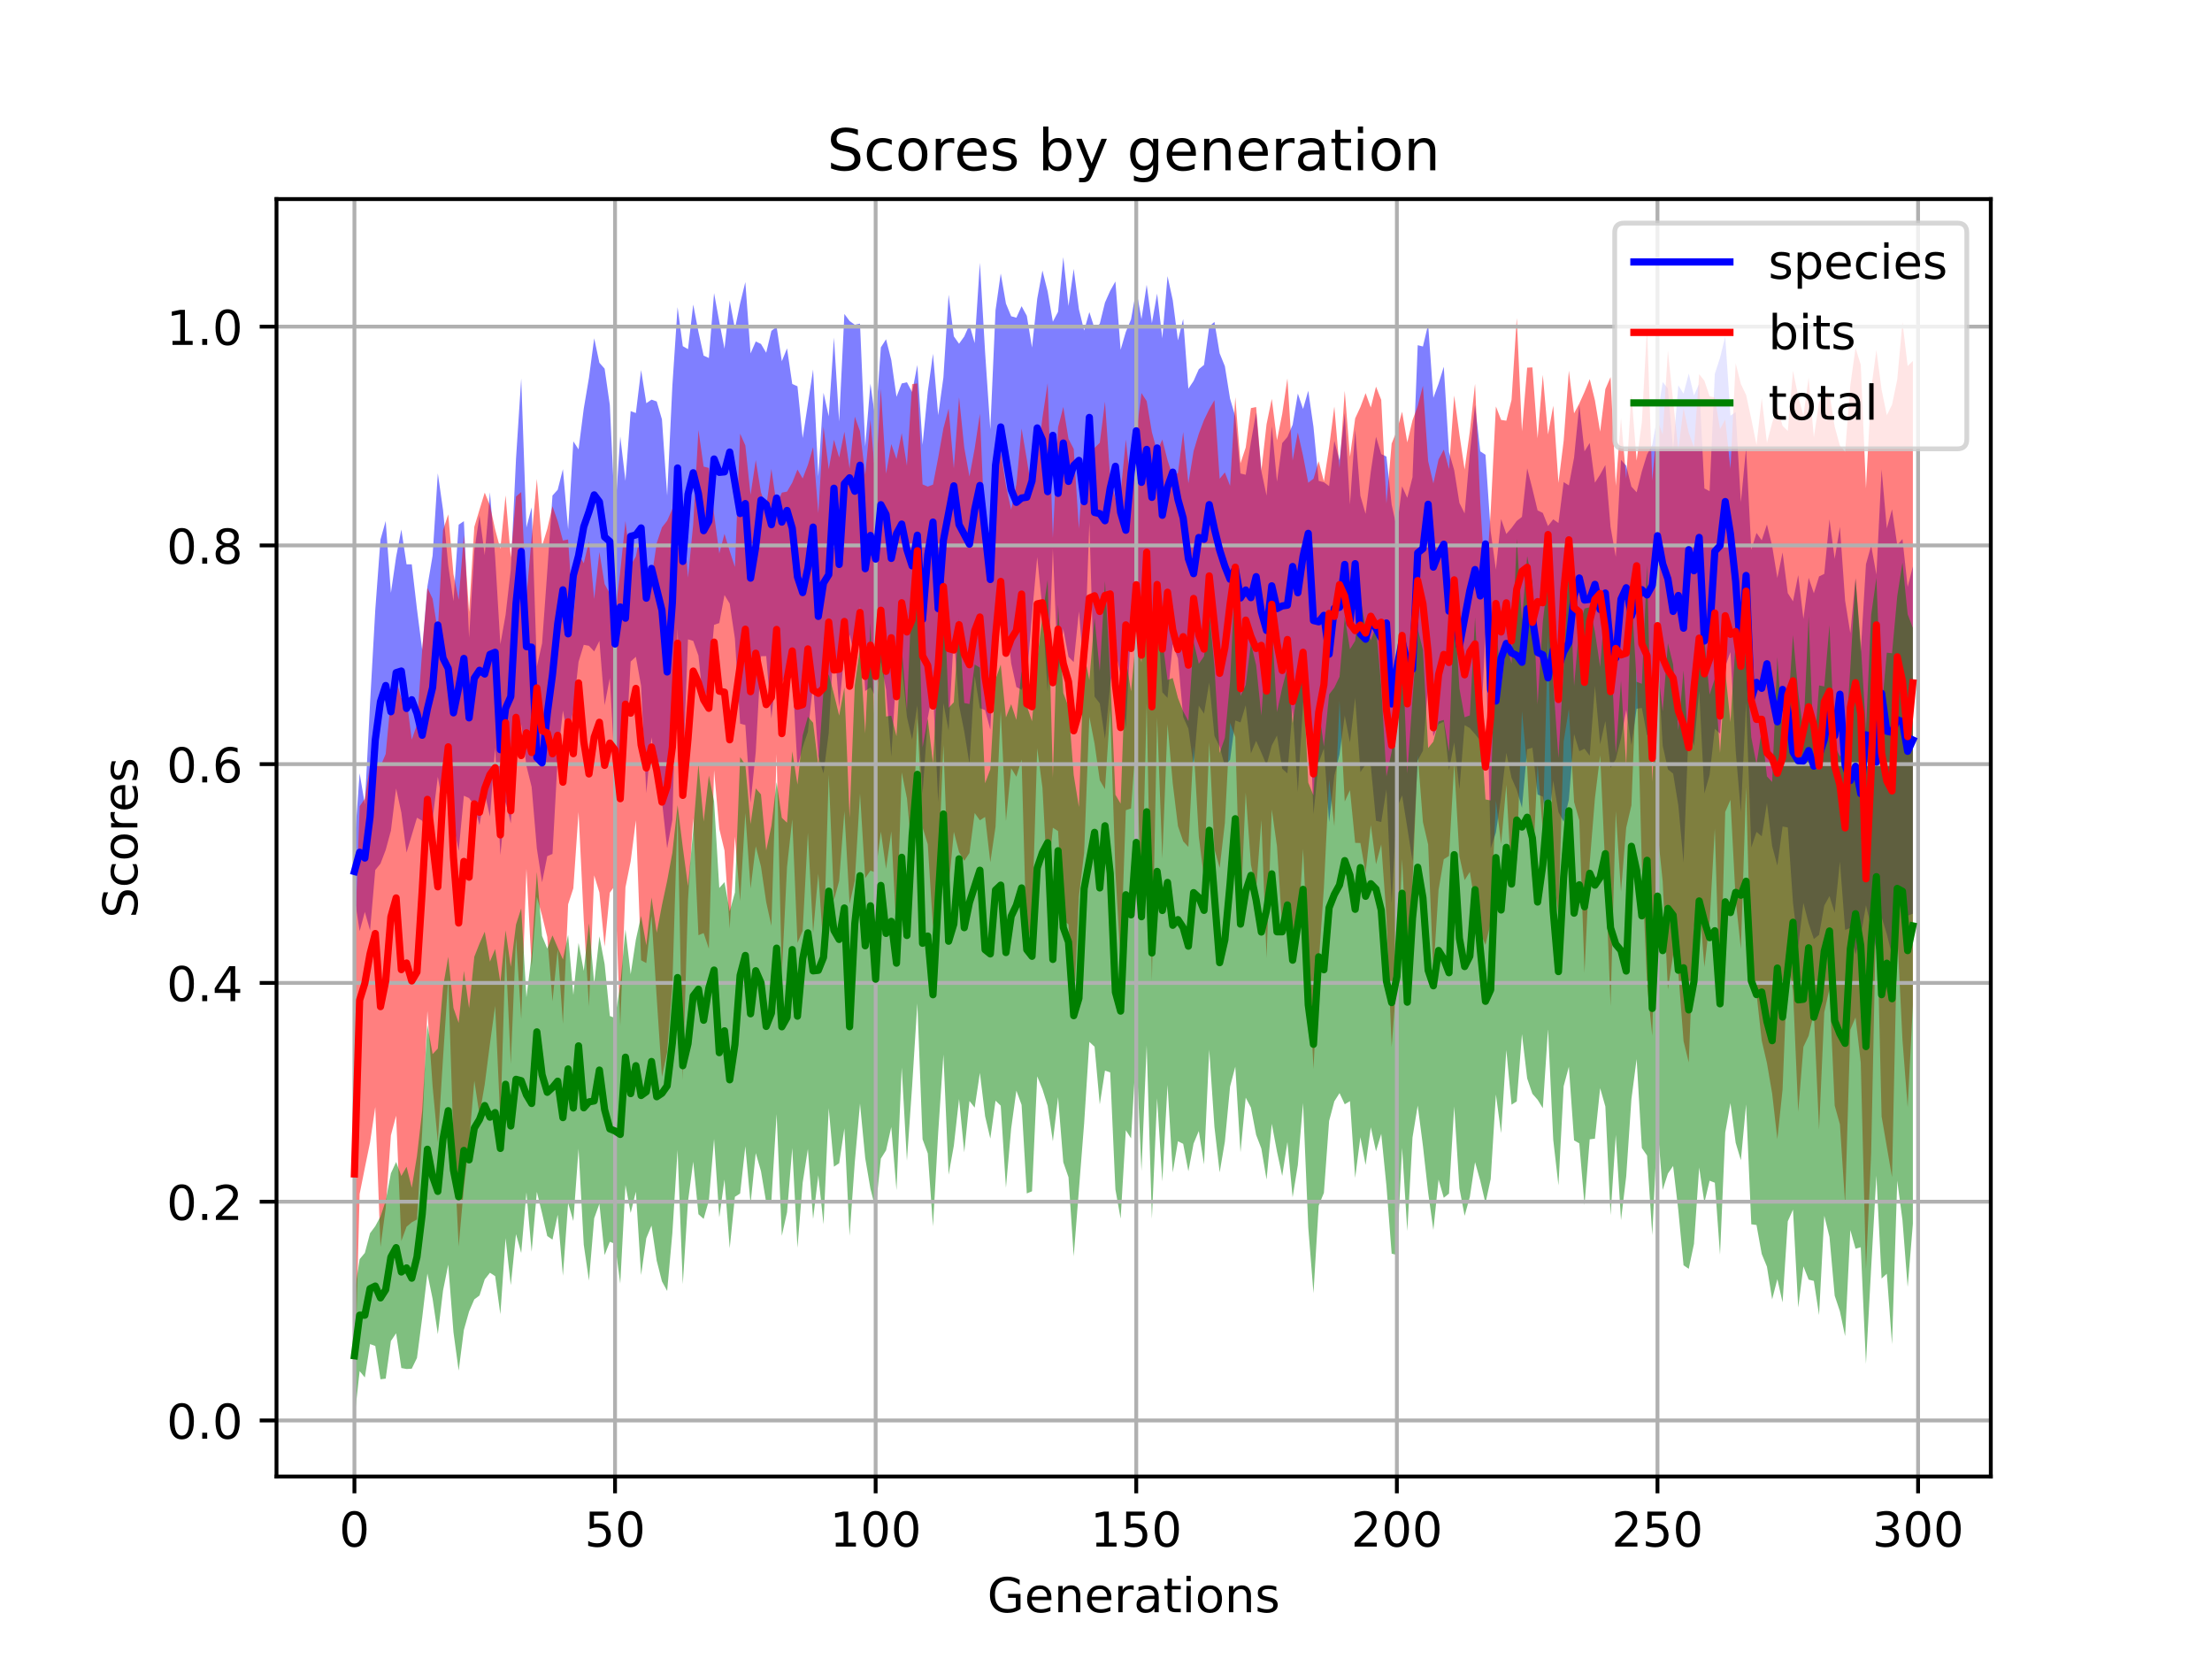 <?xml version="1.0" encoding="utf-8" standalone="no"?>
<!DOCTYPE svg PUBLIC "-//W3C//DTD SVG 1.1//EN"
  "http://www.w3.org/Graphics/SVG/1.1/DTD/svg11.dtd">
<!-- Created with matplotlib (https://matplotlib.org/) -->
<svg height="345.6pt" version="1.1" viewBox="0 0 460.8 345.6" width="460.8pt" xmlns="http://www.w3.org/2000/svg" xmlns:xlink="http://www.w3.org/1999/xlink">
 <defs>
  <style type="text/css">
*{stroke-linecap:butt;stroke-linejoin:round;}
  </style>
 </defs>
 <g id="figure_1">
  <g id="patch_1">
   <path d="M 0 345.6 
L 460.8 345.6 
L 460.8 0 
L 0 0 
z
" style="fill:#ffffff;"/>
  </g>
  <g id="axes_1">
   <g id="patch_2">
    <path d="M 57.6 307.584 
L 414.72 307.584 
L 414.72 41.472 
L 57.6 41.472 
z
" style="fill:#ffffff;"/>
   </g>
   <g id="PolyCollection_1">
    <path clip-path="url(#pf071caa4da)" d="M 73.833 176.194 
L 73.833 186.911 
L 74.919 193.976 
L 76.004 189.969 
L 77.09 193.817 
L 78.176 181.244 
L 79.262 179.914 
L 80.348 177.058 
L 81.433 173.052 
L 82.519 164.258 
L 83.605 169.268 
L 84.691 177.615 
L 85.777 173.971 
L 86.862 170.343 
L 87.948 170.964 
L 89.034 173.166 
L 90.12 170.719 
L 91.206 161.807 
L 92.291 167.977 
L 93.377 160.774 
L 94.463 171.781 
L 95.549 177.247 
L 96.635 165.768 
L 97.72 166.255 
L 98.806 167.847 
L 99.892 171.901 
L 100.978 165.199 
L 102.064 170.106 
L 103.149 155.77 
L 104.235 178.159 
L 105.321 167.051 
L 106.407 171.543 
L 107.493 155.887 
L 108.578 150.91 
L 109.664 159.547 
L 110.75 163.938 
L 111.836 176.784 
L 112.922 183.806 
L 114.007 178.354 
L 115.093 177.888 
L 116.179 157.87 
L 117.265 148.023 
L 118.351 153.819 
L 119.436 147.807 
L 120.522 137.88 
L 121.608 134.327 
L 122.694 134.536 
L 123.78 135.699 
L 124.865 133.514 
L 125.951 146.907 
L 127.037 141.248 
L 128.123 160.951 
L 129.209 161.962 
L 130.294 157.406 
L 131.38 137.813 
L 132.466 136.822 
L 133.552 142.878 
L 134.638 165.227 
L 135.723 153.579 
L 136.809 162.337 
L 137.895 166.891 
L 138.981 176.722 
L 140.067 170.799 
L 141.152 130.988 
L 142.238 161.79 
L 143.324 133.187 
L 144.41 133.516 
L 145.496 136.576 
L 146.581 147.016 
L 147.667 142.533 
L 148.753 130.171 
L 149.839 129.794 
L 150.925 123.957 
L 152.01 125.752 
L 153.096 133.055 
L 154.182 150.748 
L 155.268 151.04 
L 156.354 167.259 
L 157.439 156.66 
L 158.525 136.703 
L 159.611 136.682 
L 160.697 149.673 
L 161.783 139.431 
L 162.868 142.281 
L 163.954 140.105 
L 165.04 140.07 
L 166.126 159.872 
L 167.212 155.646 
L 168.297 152.469 
L 169.383 142.638 
L 170.469 157.566 
L 171.555 161.11 
L 172.641 152.695 
L 173.726 133.096 
L 174.812 147.364 
L 175.898 136.102 
L 176.984 132.204 
L 178.07 137.014 
L 179.155 126.404 
L 180.241 143.958 
L 181.327 143.179 
L 182.413 145.192 
L 183.499 137.899 
L 184.584 143.665 
L 185.67 157.659 
L 186.756 139.728 
L 187.842 138.46 
L 188.928 149.363 
L 190.013 154.079 
L 191.099 146.935 
L 192.185 165.406 
L 193.271 149.555 
L 194.357 143.823 
L 195.442 167.079 
L 196.528 146.483 
L 197.614 152.182 
L 198.7 132.355 
L 199.786 146.981 
L 200.871 152.397 
L 201.957 159.118 
L 203.043 140.838 
L 204.129 147.53 
L 205.215 147.923 
L 206.3 152.005 
L 207.386 129.181 
L 208.472 120.908 
L 209.558 128.002 
L 210.644 138.152 
L 211.729 143.118 
L 212.815 143.697 
L 213.901 141.365 
L 214.987 128.023 
L 216.073 116.047 
L 217.158 126.929 
L 218.244 144.122 
L 219.33 114.353 
L 220.416 140.607 
L 221.502 131.01 
L 222.587 136.836 
L 223.673 137.927 
L 224.759 127.39 
L 225.845 140.164 
L 226.931 108.906 
L 228.016 145.111 
L 229.102 146.546 
L 230.188 153.935 
L 231.274 142.83 
L 232.36 135.645 
L 233.445 140.618 
L 234.531 151.786 
L 235.617 130.684 
L 236.703 119.147 
L 237.789 134.479 
L 238.875 127.898 
L 239.96 139.921 
L 241.046 125.469 
L 242.132 144.22 
L 243.218 145.4 
L 244.304 134.186 
L 245.389 137.179 
L 246.475 149.346 
L 247.561 151.791 
L 248.647 159.665 
L 249.733 147.013 
L 250.818 148.679 
L 251.904 142.231 
L 252.99 153.308 
L 254.076 155.55 
L 255.162 159.618 
L 256.247 158.279 
L 257.333 150.084 
L 258.419 150.498 
L 259.505 146.914 
L 260.591 156.953 
L 261.676 154.34 
L 262.762 156.794 
L 263.848 159.414 
L 264.934 155.296 
L 266.02 153.222 
L 267.105 160.154 
L 268.191 161.11 
L 269.277 147.538 
L 270.363 164.993 
L 271.449 146.569 
L 272.534 140.806 
L 273.62 169.617 
L 274.706 158.897 
L 275.792 155.915 
L 276.878 171.279 
L 277.963 161.601 
L 279.049 157.15 
L 280.135 149.066 
L 281.221 154.69 
L 282.307 145.359 
L 283.392 160.845 
L 284.478 159.274 
L 285.564 159.578 
L 286.65 170.99 
L 287.736 171.249 
L 288.821 164.447 
L 289.907 188.178 
L 290.993 168.362 
L 292.079 165.697 
L 293.165 172.432 
L 294.25 179.396 
L 295.336 158.411 
L 296.422 156.417 
L 297.508 142.508 
L 298.594 153.427 
L 299.679 150.831 
L 300.765 150.336 
L 301.851 160.456 
L 302.937 154.68 
L 304.023 164.42 
L 305.108 151.049 
L 306.194 151.691 
L 307.28 152.927 
L 308.366 154.269 
L 309.452 131.889 
L 310.537 176.758 
L 311.623 173.432 
L 312.709 166.085 
L 313.795 156.845 
L 314.881 162.066 
L 315.966 164.53 
L 317.052 168.268 
L 318.138 156.091 
L 319.224 155.765 
L 320.31 165.516 
L 321.395 165.942 
L 322.481 172.852 
L 323.567 162.629 
L 324.653 169.167 
L 325.739 171.181 
L 326.824 166.586 
L 327.91 152.925 
L 328.996 156.496 
L 330.082 155.974 
L 331.168 157.437 
L 332.253 142.91 
L 333.339 155.082 
L 334.425 150.209 
L 335.511 159.974 
L 336.597 158.179 
L 337.682 153.846 
L 338.768 147.867 
L 339.854 155.227 
L 340.94 147.639 
L 342.026 147.49 
L 343.111 153.211 
L 344.197 151.226 
L 345.283 136.626 
L 346.369 155.329 
L 347.455 160.274 
L 348.54 161.157 
L 349.626 167.814 
L 350.712 179.724 
L 351.798 151.225 
L 352.884 155.414 
L 353.969 143.944 
L 355.055 165.314 
L 356.141 161.434 
L 357.227 151.824 
L 358.313 152.818 
L 359.398 138.848 
L 360.484 135.833 
L 361.57 156.442 
L 362.656 169.2 
L 363.742 146.432 
L 364.827 176.543 
L 365.913 173.3 
L 366.999 174.224 
L 368.085 167.298 
L 369.171 176.265 
L 370.256 180.329 
L 371.342 172.166 
L 372.428 172.387 
L 373.514 188.095 
L 374.6 197.141 
L 375.685 188.114 
L 376.771 192.373 
L 377.857 195.624 
L 378.943 194.747 
L 380.029 188.65 
L 381.114 186.675 
L 382.2 190.155 
L 383.286 179.499 
L 384.372 193.714 
L 385.458 193.307 
L 386.543 198.839 
L 387.629 194.939 
L 388.715 188.622 
L 389.801 193.116 
L 390.887 197.819 
L 391.972 191.073 
L 393.058 194.595 
L 394.144 199.025 
L 395.23 186.325 
L 396.316 188.349 
L 397.401 190.759 
L 398.487 190.331 
L 398.487 117.977 
L 398.487 117.977 
L 397.401 122.269 
L 396.316 112.283 
L 395.23 113.557 
L 394.144 106.086 
L 393.058 110.062 
L 391.972 97.788 
L 390.887 119.714 
L 389.801 113.647 
L 388.715 117.534 
L 387.629 135.745 
L 386.543 120.431 
L 385.458 131.901 
L 384.372 125.112 
L 383.286 109.74 
L 382.2 116.402 
L 381.114 108.175 
L 380.029 119.547 
L 378.943 120.084 
L 377.857 123.592 
L 376.771 120.355 
L 375.685 128.911 
L 374.6 119.806 
L 373.514 125.262 
L 372.428 123.558 
L 371.342 115.078 
L 370.256 120.409 
L 369.171 113.742 
L 368.085 109.256 
L 366.999 112.554 
L 365.913 111.017 
L 364.827 114.519 
L 363.742 93.328 
L 362.656 104.628 
L 361.57 85.833 
L 360.484 86.596 
L 359.398 70.118 
L 358.313 74.531 
L 357.227 77.884 
L 356.141 102.322 
L 355.055 101.75 
L 353.969 79.959 
L 352.884 82.377 
L 351.798 77.806 
L 350.712 82.002 
L 349.626 80.28 
L 348.54 93.577 
L 347.455 80.944 
L 346.369 79.587 
L 345.283 86.572 
L 344.197 92.675 
L 343.111 94.661 
L 342.026 98.195 
L 340.94 102.551 
L 339.854 101.368 
L 338.768 97.01 
L 337.682 95.797 
L 336.597 115.995 
L 335.511 109.799 
L 334.425 96.869 
L 333.339 98.858 
L 332.253 100.548 
L 331.168 92.271 
L 330.082 94.02 
L 328.996 84.319 
L 327.91 95.311 
L 326.824 101.116 
L 325.739 100.428 
L 324.653 108.952 
L 323.567 108.186 
L 322.481 109.577 
L 321.395 106.852 
L 320.31 106.327 
L 319.224 101.82 
L 318.138 97.556 
L 317.052 107.674 
L 315.966 108.516 
L 314.881 109.983 
L 313.795 111.235 
L 312.709 108.127 
L 311.623 118.645 
L 310.537 110.697 
L 309.452 94.733 
L 308.366 94.02 
L 307.28 84.372 
L 306.194 94.385 
L 305.108 106.954 
L 304.023 104.767 
L 302.937 97.957 
L 301.851 94.173 
L 300.765 76.403 
L 299.679 79.919 
L 298.594 82.87 
L 297.508 67.577 
L 296.422 72.184 
L 295.336 71.909 
L 294.25 99.413 
L 293.165 103.71 
L 292.079 101.315 
L 290.993 110.031 
L 289.907 105.123 
L 288.821 95.118 
L 287.736 94.592 
L 286.65 90.984 
L 285.564 98.228 
L 284.478 107.049 
L 283.392 103.29 
L 282.307 89.479 
L 281.221 105.096 
L 280.135 86.085 
L 279.049 95.879 
L 277.963 91.843 
L 276.878 101.267 
L 275.792 100.46 
L 274.706 100.173 
L 273.62 88.919 
L 272.534 81.402 
L 271.449 85.197 
L 270.363 81.98 
L 269.277 88.485 
L 268.191 91.033 
L 267.105 92.302 
L 266.02 100.34 
L 264.934 88.774 
L 263.848 103.262 
L 262.762 98.096 
L 261.676 85.915 
L 260.591 92.051 
L 259.505 98.901 
L 258.419 98.634 
L 257.333 86.773 
L 256.247 83.057 
L 255.162 76.288 
L 254.076 73.598 
L 252.99 67.064 
L 251.904 68.011 
L 250.818 76.016 
L 249.733 76.914 
L 248.647 79.353 
L 247.561 80.977 
L 246.475 66.456 
L 245.389 70.902 
L 244.304 62.527 
L 243.218 57.524 
L 242.132 70.462 
L 241.046 61.166 
L 239.96 67.313 
L 238.875 59.336 
L 237.789 66.492 
L 236.703 60.34 
L 235.617 66.524 
L 234.531 69.133 
L 233.445 72.866 
L 232.36 58.634 
L 231.274 60.576 
L 230.188 63.026 
L 229.102 67.446 
L 228.016 68.399 
L 226.931 65.008 
L 225.845 68.854 
L 224.759 64.428 
L 223.673 56.014 
L 222.587 63.745 
L 221.502 53.568 
L 220.416 64.947 
L 219.33 67.022 
L 218.244 60.716 
L 217.158 56.347 
L 216.073 62.243 
L 214.987 72.389 
L 213.901 65.791 
L 212.815 63.785 
L 211.729 66.187 
L 210.644 65.88 
L 209.558 63.242 
L 208.472 56.978 
L 207.386 64.642 
L 206.3 89.448 
L 205.215 73.4 
L 204.129 54.731 
L 203.043 71.475 
L 201.957 67.622 
L 200.871 70.098 
L 199.786 71.608 
L 198.7 70.062 
L 197.614 61.393 
L 196.528 78.628 
L 195.442 86.496 
L 194.357 73.698 
L 193.271 81.585 
L 192.185 92.661 
L 191.099 76.041 
L 190.013 81.671 
L 188.928 79.629 
L 187.842 79.881 
L 186.756 82.663 
L 185.67 75.005 
L 184.584 70.679 
L 183.499 72.369 
L 182.413 87.745 
L 181.327 79.915 
L 180.241 92.989 
L 179.155 67.419 
L 178.07 67.655 
L 176.984 66.866 
L 175.898 65.403 
L 174.812 87.812 
L 173.726 70.324 
L 172.641 86.726 
L 171.555 81.814 
L 170.469 99.251 
L 169.383 76.966 
L 168.297 84.127 
L 167.212 91.249 
L 166.126 80.474 
L 165.04 79.99 
L 163.954 72.572 
L 162.868 75.253 
L 161.783 68.064 
L 160.697 68.929 
L 159.611 73.482 
L 158.525 71.651 
L 157.439 71.134 
L 156.354 73.621 
L 155.268 58.759 
L 154.182 63.205 
L 153.096 68.489 
L 152.01 62.589 
L 150.925 72.639 
L 149.839 67.011 
L 148.753 61.061 
L 147.667 74.571 
L 146.581 74.086 
L 145.496 69.122 
L 144.41 63.444 
L 143.324 72.733 
L 142.238 72.111 
L 141.152 63.981 
L 140.067 80.328 
L 138.981 103.246 
L 137.895 87.362 
L 136.809 83.634 
L 135.723 83.251 
L 134.638 83.999 
L 133.552 77.077 
L 132.466 86.037 
L 131.38 85.645 
L 130.294 100.167 
L 129.209 90.923 
L 128.123 107.377 
L 127.037 84.359 
L 125.951 76.799 
L 124.865 75.569 
L 123.78 70.48 
L 122.694 78.687 
L 121.608 85.121 
L 120.522 93.612 
L 119.436 91.94 
L 118.351 110.264 
L 117.265 97.726 
L 116.179 102.02 
L 115.093 103.226 
L 114.007 119.009 
L 112.922 134.04 
L 111.836 138.848 
L 110.75 105.691 
L 109.664 109.875 
L 108.578 78.863 
L 107.493 95.605 
L 106.407 118.673 
L 105.321 128.1 
L 104.235 134.205 
L 103.149 115.995 
L 102.064 102.544 
L 100.978 115.629 
L 99.892 107.364 
L 98.806 114.699 
L 97.72 132.84 
L 96.635 108.562 
L 95.549 109.31 
L 94.463 125.218 
L 93.377 117.762 
L 92.291 106.223 
L 91.206 98.591 
L 90.12 115.734 
L 89.034 122.192 
L 87.948 135.371 
L 86.862 126.89 
L 85.777 117.56 
L 84.691 117.561 
L 83.605 110.309 
L 82.519 115.996 
L 81.433 123.505 
L 80.348 108.549 
L 79.262 112.398 
L 78.176 127.057 
L 77.09 146.502 
L 76.004 167.538 
L 74.919 161.095 
L 73.833 176.194 
z
" style="fill:#0000ff;fill-opacity:0.5;"/>
   </g>
   <g id="PolyCollection_2">
    <path clip-path="url(#pf071caa4da)" d="M 73.833 198.198 
L 73.833 290.909 
L 74.919 248.733 
L 76.004 243.291 
L 77.09 237.981 
L 78.176 230.601 
L 79.262 259.758 
L 80.348 251.676 
L 81.433 236.515 
L 82.519 232.415 
L 83.605 258.538 
L 84.691 255.557 
L 85.777 254.635 
L 86.862 254.045 
L 87.948 235.783 
L 89.034 210.61 
L 90.12 226.324 
L 91.206 237.967 
L 92.291 220.416 
L 93.377 204.012 
L 94.463 237.513 
L 95.549 259.639 
L 96.635 247.4 
L 97.72 237.963 
L 98.806 225.139 
L 99.892 232.243 
L 100.978 225.912 
L 102.064 217.455 
L 103.149 209.544 
L 104.235 233.504 
L 105.321 197.902 
L 106.407 221.666 
L 107.493 195.434 
L 108.578 212.301 
L 109.664 180.986 
L 110.75 201.444 
L 111.836 186.828 
L 112.922 190.726 
L 114.007 195.197 
L 115.093 208.606 
L 116.179 197.788 
L 117.265 213.298 
L 118.351 188.383 
L 119.436 185.054 
L 120.522 169.16 
L 121.608 191.601 
L 122.694 209.657 
L 123.78 182.354 
L 124.865 185.927 
L 125.951 197.205 
L 127.037 185.968 
L 128.123 184.44 
L 129.209 213.761 
L 130.294 184.857 
L 131.38 179.421 
L 132.466 170.883 
L 133.552 200.037 
L 134.638 200.629 
L 135.723 190.817 
L 136.809 207.943 
L 137.895 224.323 
L 138.981 219.198 
L 140.067 205.297 
L 141.152 169.046 
L 142.238 225.011 
L 143.324 187.492 
L 144.41 170.422 
L 145.496 194.823 
L 146.581 194.372 
L 147.667 197.629 
L 148.753 160.45 
L 149.839 172.669 
L 150.925 177.18 
L 152.01 193.443 
L 153.096 174.309 
L 154.182 187.717 
L 155.268 169.364 
L 156.354 185.115 
L 157.439 176.298 
L 158.525 180.53 
L 159.611 187.931 
L 160.697 192.871 
L 161.783 157.101 
L 162.868 203.034 
L 163.954 180.606 
L 165.04 170.678 
L 166.126 196.414 
L 167.212 193.903 
L 168.297 173.511 
L 169.383 194.385 
L 170.469 181.97 
L 171.555 197.82 
L 172.641 161.443 
L 173.726 187.54 
L 174.812 183.502 
L 175.898 168.991 
L 176.984 188.331 
L 178.07 183.502 
L 179.155 165.33 
L 180.241 182.932 
L 181.327 181.357 
L 182.413 181.768 
L 183.499 173.243 
L 184.584 181.008 
L 185.67 173.193 
L 186.756 194.637 
L 187.842 160.908 
L 188.928 166.298 
L 190.013 178.258 
L 191.099 149.576 
L 192.185 172.374 
L 193.271 175.9 
L 194.357 193.202 
L 195.442 182.006 
L 196.528 155.139 
L 197.614 185.105 
L 198.7 173.27 
L 199.786 177.516 
L 200.871 179.328 
L 201.957 177.685 
L 203.043 169.369 
L 204.129 170.885 
L 205.215 170.183 
L 206.3 179.644 
L 207.386 172.243 
L 208.472 148.089 
L 209.558 171.05 
L 210.644 160.027 
L 211.729 161.805 
L 212.815 158.235 
L 213.901 197.625 
L 214.987 191.782 
L 216.073 155.88 
L 217.158 164.096 
L 218.244 184.1 
L 219.33 172.432 
L 220.416 173.128 
L 221.502 191.671 
L 222.587 192.573 
L 223.673 210.968 
L 224.759 186.75 
L 225.845 177.664 
L 226.931 149.337 
L 228.016 154.915 
L 229.102 162.529 
L 230.188 164.408 
L 231.274 147.888 
L 232.36 181.671 
L 233.445 200.286 
L 234.531 168.789 
L 235.617 168.408 
L 236.703 153.234 
L 237.789 191.103 
L 238.875 146.535 
L 239.96 204.449 
L 241.046 149.508 
L 242.132 178.875 
L 243.218 150.887 
L 244.304 163.197 
L 245.389 172.091 
L 246.475 175.255 
L 247.561 176.442 
L 248.647 155.378 
L 249.733 174.296 
L 250.818 182.95 
L 251.904 154.693 
L 252.99 176.887 
L 254.076 180.806 
L 255.162 171.465 
L 256.247 150.575 
L 257.333 153.556 
L 258.419 190.438 
L 259.505 165.137 
L 260.591 180.132 
L 261.676 185.388 
L 262.762 170.826 
L 263.848 199.592 
L 264.934 168.641 
L 266.02 176.318 
L 267.105 193.111 
L 268.191 187.601 
L 269.277 196.408 
L 270.363 194.897 
L 271.449 176.849 
L 272.534 199.637 
L 273.62 222.725 
L 274.706 200.727 
L 275.792 184.966 
L 276.878 162.435 
L 277.963 172.136 
L 279.049 146.04 
L 280.135 166.977 
L 281.221 164.603 
L 282.307 175.583 
L 283.392 175.613 
L 284.478 181.853 
L 285.564 171.855 
L 286.65 180.06 
L 287.736 175.914 
L 288.821 190.89 
L 289.907 218.137 
L 290.993 203.912 
L 292.079 178.983 
L 293.165 201.097 
L 294.25 184.004 
L 295.336 157.297 
L 296.422 171.239 
L 297.508 175.949 
L 298.594 202.509 
L 299.679 185.376 
L 300.765 179.003 
L 301.851 178.313 
L 302.937 159.18 
L 304.023 178.4 
L 305.108 183.348 
L 306.194 181.635 
L 307.28 188.288 
L 308.366 194.235 
L 309.452 196.836 
L 310.537 192.257 
L 311.623 166.765 
L 312.709 175.838 
L 313.795 163.516 
L 314.881 183.723 
L 315.966 179.183 
L 317.052 148.178 
L 318.138 159.766 
L 319.224 182.763 
L 320.31 159.313 
L 321.395 173.044 
L 322.481 132.192 
L 323.567 181.377 
L 324.653 190.837 
L 325.739 154.495 
L 326.824 147.691 
L 327.91 167.062 
L 328.996 170.888 
L 330.082 202.644 
L 331.168 179.727 
L 332.253 166.297 
L 333.339 157.359 
L 334.425 181.184 
L 335.511 209.622 
L 336.597 168.98 
L 337.682 185.8 
L 338.768 172.445 
L 339.854 167.782 
L 340.94 139.762 
L 342.026 180.291 
L 343.111 205.092 
L 344.197 215.801 
L 345.283 173.018 
L 346.369 183.63 
L 347.455 206.132 
L 348.54 198.909 
L 349.626 202.604 
L 350.712 216.882 
L 351.798 221.342 
L 352.884 193.257 
L 353.969 187.915 
L 355.055 201.453 
L 356.141 192.063 
L 357.227 172.615 
L 358.313 208.968 
L 359.398 169.134 
L 360.484 166.638 
L 361.57 187.421 
L 362.656 197.671 
L 363.742 164.015 
L 364.827 204.629 
L 365.913 207.044 
L 366.999 216.775 
L 368.085 221.463 
L 369.171 227.808 
L 370.256 237.322 
L 371.342 226.977 
L 372.428 199.754 
L 373.514 206.391 
L 374.6 231.605 
L 375.685 218.09 
L 376.771 215.788 
L 377.857 211.072 
L 378.943 235.321 
L 380.029 210.884 
L 381.114 205.954 
L 382.2 230.307 
L 383.286 234.228 
L 384.372 250.855 
L 385.458 214.513 
L 386.543 211.952 
L 387.629 221.381 
L 388.715 264.429 
L 389.801 240.158 
L 390.887 187.426 
L 391.972 232.579 
L 393.058 238.912 
L 394.144 245.224 
L 395.23 194.573 
L 396.316 216.622 
L 397.401 230.658 
L 398.487 209.304 
L 398.487 75.186 
L 398.487 75.186 
L 397.401 76.246 
L 396.316 67.105 
L 395.23 79.068 
L 394.144 84.301 
L 393.058 86.488 
L 391.972 81.182 
L 390.887 72.915 
L 389.801 81.004 
L 388.715 101.71 
L 387.629 75.974 
L 386.543 72.476 
L 385.458 80.225 
L 384.372 94.068 
L 383.286 92.849 
L 382.2 88.87 
L 381.114 82.009 
L 380.029 81.567 
L 378.943 83.838 
L 377.857 91.08 
L 376.771 78.677 
L 375.685 86.566 
L 374.6 82.564 
L 373.514 77.248 
L 372.428 89.771 
L 371.342 88.704 
L 370.256 84.853 
L 369.171 88.097 
L 368.085 92.221 
L 366.999 82.898 
L 365.913 92.681 
L 364.827 87.275 
L 363.742 82.264 
L 362.656 79.978 
L 361.57 75.686 
L 360.484 97.636 
L 359.398 87.396 
L 358.313 89.378 
L 357.227 82.796 
L 356.141 82.556 
L 355.055 79.305 
L 353.969 77.956 
L 352.884 93.192 
L 351.798 90.145 
L 350.712 85.021 
L 349.626 93.64 
L 348.54 83.559 
L 347.455 73.046 
L 346.369 90.496 
L 345.283 87.645 
L 344.197 100.104 
L 343.111 68.036 
L 342.026 87.984 
L 340.94 95.953 
L 339.854 82.004 
L 338.768 99.685 
L 337.682 87.068 
L 336.597 101.197 
L 335.511 78.558 
L 334.425 81.067 
L 333.339 89.919 
L 332.253 83.402 
L 331.168 78.974 
L 330.082 81.656 
L 328.996 84.063 
L 327.91 86.11 
L 326.824 77.216 
L 325.739 91.853 
L 324.653 100.598 
L 323.567 84.52 
L 322.481 90.511 
L 321.395 78.105 
L 320.31 91.332 
L 319.224 76.537 
L 318.138 76.592 
L 317.052 89.844 
L 315.966 66.263 
L 314.881 83.299 
L 313.795 87.641 
L 312.709 87.472 
L 311.623 84.67 
L 310.537 106.539 
L 309.452 122.75 
L 308.366 104.587 
L 307.28 79.97 
L 306.194 89.879 
L 305.108 97.809 
L 304.023 90.483 
L 302.937 82.403 
L 301.851 97.714 
L 300.765 93.656 
L 299.679 95.703 
L 298.594 100.688 
L 297.508 96.042 
L 296.422 80.362 
L 295.336 84.598 
L 294.25 87.544 
L 293.165 92.161 
L 292.079 85.76 
L 290.993 89.719 
L 289.907 92.404 
L 288.821 104.894 
L 287.736 83.316 
L 286.65 80.542 
L 285.564 84.892 
L 284.478 81.9 
L 283.392 84.806 
L 282.307 87.154 
L 281.221 95.148 
L 280.135 81.411 
L 279.049 97.522 
L 277.963 84.699 
L 276.878 93.15 
L 275.792 100.297 
L 274.706 96.09 
L 273.62 99.725 
L 272.534 100.556 
L 271.449 94.916 
L 270.363 90.097 
L 269.277 95.913 
L 268.191 78.835 
L 267.105 86.24 
L 266.02 91.723 
L 264.934 83.098 
L 263.848 88.353 
L 262.762 98.049 
L 261.676 84.788 
L 260.591 85.018 
L 259.505 93.225 
L 258.419 96.491 
L 257.333 82.749 
L 256.247 101.199 
L 255.162 98.408 
L 254.076 99.735 
L 252.99 83.359 
L 251.904 85.25 
L 250.818 87.495 
L 249.733 90.351 
L 248.647 93.965 
L 247.561 100.679 
L 246.475 90 
L 245.389 98.529 
L 244.304 99.184 
L 243.218 95.853 
L 242.132 91.571 
L 241.046 94.011 
L 239.96 90.024 
L 238.875 83.555 
L 237.789 81.886 
L 236.703 90.372 
L 235.617 101.778 
L 234.531 91.553 
L 233.445 102.841 
L 232.36 103.784 
L 231.274 99.563 
L 230.188 83.668 
L 229.102 92.231 
L 228.016 93.3 
L 226.931 99.85 
L 225.845 93.736 
L 224.759 110.092 
L 223.673 93.514 
L 222.587 91.423 
L 221.502 84.764 
L 220.416 89.002 
L 219.33 112.015 
L 218.244 79.809 
L 217.158 87.027 
L 216.073 95.711 
L 214.987 102.674 
L 213.901 95.659 
L 212.815 89.259 
L 211.729 100.924 
L 210.644 106.183 
L 209.558 101.141 
L 208.472 94.162 
L 207.386 93.02 
L 206.3 116.131 
L 205.215 112.016 
L 204.129 86.184 
L 203.043 93.429 
L 201.957 99.271 
L 200.871 93.235 
L 199.786 82.747 
L 198.7 97.557 
L 197.614 85.124 
L 196.528 89.23 
L 195.442 95.332 
L 194.357 100.958 
L 193.271 101.368 
L 192.185 100.901 
L 191.099 79.872 
L 190.013 80.026 
L 188.928 97.004 
L 187.842 90.223 
L 186.756 95.627 
L 185.67 92.504 
L 184.584 98.683 
L 183.499 81.005 
L 182.413 100.084 
L 181.327 87.439 
L 180.241 98.867 
L 179.155 89.838 
L 178.07 86.796 
L 176.984 97.583 
L 175.898 89.936 
L 174.812 95.303 
L 173.726 91.612 
L 172.641 97.735 
L 171.555 88.858 
L 170.469 106.905 
L 169.383 93.135 
L 168.297 96.848 
L 167.212 99.667 
L 166.126 97.816 
L 165.04 100.541 
L 163.954 102.409 
L 162.868 102.62 
L 161.783 105.15 
L 160.697 97.687 
L 159.611 105.639 
L 158.525 102.581 
L 157.439 95.84 
L 156.354 103.064 
L 155.268 92.783 
L 154.182 90.333 
L 153.096 118.107 
L 152.01 114.789 
L 150.925 111.209 
L 149.839 115.285 
L 148.753 107.079 
L 147.667 97.478 
L 146.581 97.193 
L 145.496 89.581 
L 144.41 109.173 
L 143.324 120.331 
L 142.238 106.372 
L 141.152 98.917 
L 140.067 106.007 
L 138.981 108.478 
L 137.895 109.863 
L 136.809 113.135 
L 135.723 120.41 
L 134.638 119.339 
L 133.552 110.313 
L 132.466 115.934 
L 131.38 117.717 
L 130.294 108.522 
L 129.209 119.01 
L 128.123 128.027 
L 127.037 123.627 
L 125.951 121.669 
L 124.865 114.987 
L 123.78 124.775 
L 122.694 112.802 
L 121.608 117.334 
L 120.522 115.374 
L 119.436 128.959 
L 118.351 112.374 
L 117.265 112.598 
L 116.179 108.569 
L 115.093 105.459 
L 114.007 110.17 
L 112.922 113.73 
L 111.836 99.772 
L 110.75 112.083 
L 109.664 124.321 
L 108.578 102.502 
L 107.493 103.44 
L 106.407 116.114 
L 105.321 103.195 
L 104.235 114.345 
L 103.149 110.293 
L 102.064 105.282 
L 100.978 102.615 
L 99.892 106.171 
L 98.806 109.768 
L 97.72 127.508 
L 96.635 111.5 
L 95.549 124.929 
L 94.463 119.616 
L 93.377 107.145 
L 92.291 110.446 
L 91.206 131.523 
L 90.12 124.746 
L 89.034 122.439 
L 87.948 135.391 
L 86.862 150.957 
L 85.777 154.074 
L 84.691 145.66 
L 83.605 145.448 
L 82.519 141.693 
L 81.433 145.484 
L 80.348 157.058 
L 79.262 159.645 
L 78.176 158.333 
L 77.09 159.417 
L 76.004 166.389 
L 74.919 167.952 
L 73.833 198.198 
z
" style="fill:#ff0000;fill-opacity:0.5;"/>
   </g>
   <g id="PolyCollection_3">
    <path clip-path="url(#pf071caa4da)" d="M 73.833 269.373 
L 73.833 295.488 
L 74.919 285.629 
L 76.004 286.952 
L 77.09 279.993 
L 78.176 280.392 
L 79.262 287.328 
L 80.348 287.189 
L 81.433 279.355 
L 82.519 277.747 
L 83.605 284.984 
L 84.691 285.187 
L 85.777 285.121 
L 86.862 282.887 
L 87.948 274.529 
L 89.034 265.297 
L 90.12 270.58 
L 91.206 277.936 
L 92.291 268.855 
L 93.377 263.443 
L 94.463 277.515 
L 95.549 285.524 
L 96.635 277.051 
L 97.72 273.205 
L 98.806 270.682 
L 99.892 269.878 
L 100.978 266.523 
L 102.064 265.137 
L 103.149 265.844 
L 104.235 273.794 
L 105.321 257.935 
L 106.407 267.719 
L 107.493 257.084 
L 108.578 261.03 
L 109.664 248.395 
L 110.75 260.78 
L 111.836 248.278 
L 112.922 252.747 
L 114.007 257.495 
L 115.093 258.236 
L 116.179 253.058 
L 117.265 265.775 
L 118.351 250.602 
L 119.436 254.372 
L 120.522 239.313 
L 121.608 259.299 
L 122.694 266.769 
L 123.78 253.79 
L 124.865 250.774 
L 125.951 261.455 
L 127.037 258.686 
L 128.123 259.132 
L 129.209 267.42 
L 130.294 246.852 
L 131.38 252.684 
L 132.466 248.259 
L 133.552 265.619 
L 134.638 257.945 
L 135.723 255.31 
L 136.809 262.642 
L 137.895 266.933 
L 138.981 268.926 
L 140.067 256.875 
L 141.152 239.563 
L 142.238 267.523 
L 143.324 250.262 
L 144.41 241.987 
L 145.496 252.94 
L 146.581 253.925 
L 147.667 250.1 
L 148.753 237.264 
L 149.839 253.604 
L 150.925 245.705 
L 152.01 260.032 
L 153.096 249.324 
L 154.182 248.625 
L 155.268 238.78 
L 156.354 250.715 
L 157.439 240.206 
L 158.525 243.984 
L 159.611 250.486 
L 160.697 250.065 
L 161.783 232.093 
L 162.868 257.439 
L 163.954 252.543 
L 165.04 239.137 
L 166.126 259.938 
L 167.212 246.376 
L 168.297 239.355 
L 169.383 253.935 
L 170.469 244.826 
L 171.555 255.065 
L 172.641 230.83 
L 173.726 243.046 
L 174.812 242.325 
L 175.898 235.062 
L 176.984 257.446 
L 178.07 242.091 
L 179.155 229.884 
L 180.241 241.273 
L 181.327 247.636 
L 182.413 251.853 
L 183.499 241.357 
L 184.584 239.637 
L 185.67 234.771 
L 186.756 247.932 
L 187.842 222.363 
L 188.928 241.787 
L 190.013 226.247 
L 191.099 209.017 
L 192.185 237.321 
L 193.271 240.268 
L 194.357 255.476 
L 195.442 235.946 
L 196.528 219.681 
L 197.614 244.697 
L 198.7 238.676 
L 199.786 228.927 
L 200.871 240.057 
L 201.957 229.35 
L 203.043 230.743 
L 204.129 223.5 
L 205.215 232.532 
L 206.3 237.195 
L 207.386 229.29 
L 208.472 230.331 
L 209.558 247.425 
L 210.644 235.076 
L 211.729 227.202 
L 212.815 230.169 
L 213.901 248.615 
L 214.987 248.171 
L 216.073 224.219 
L 217.158 226.891 
L 218.244 230.356 
L 219.33 237.753 
L 220.416 228.551 
L 221.502 242.111 
L 222.587 245.239 
L 223.673 261.727 
L 224.759 247.812 
L 225.845 234.03 
L 226.931 217.046 
L 228.016 218.051 
L 229.102 230.077 
L 230.188 223.034 
L 231.274 223.394 
L 232.36 247.794 
L 233.445 253.862 
L 234.531 235.449 
L 235.617 237.135 
L 236.703 218.708 
L 237.789 243.959 
L 238.875 217.772 
L 239.96 253.9 
L 241.046 228.788 
L 242.132 246.117 
L 243.218 225.992 
L 244.304 244.269 
L 245.389 237.739 
L 246.475 238.279 
L 247.561 243.989 
L 248.647 238.219 
L 249.733 235.611 
L 250.818 242.575 
L 251.904 218.662 
L 252.99 234.753 
L 254.076 244.234 
L 255.162 237.835 
L 256.247 226.357 
L 257.333 222.21 
L 258.419 240.046 
L 259.505 228.661 
L 260.591 230.728 
L 261.676 236.419 
L 262.762 239.262 
L 263.848 245.723 
L 264.934 234.1 
L 266.02 239.902 
L 267.105 244.965 
L 268.191 237.913 
L 269.277 249.408 
L 270.363 242.705 
L 271.449 229.77 
L 272.534 255.678 
L 273.62 269.391 
L 274.706 251.154 
L 275.792 248.493 
L 276.878 233.528 
L 277.963 229.428 
L 279.049 227.716 
L 280.135 230.04 
L 281.221 229.394 
L 282.307 245.373 
L 283.392 236.896 
L 284.478 242.682 
L 285.564 234.833 
L 286.65 239.853 
L 287.736 236.193 
L 288.821 247.044 
L 289.907 261.155 
L 290.993 261.431 
L 292.079 239.118 
L 293.165 256.439 
L 294.25 236.961 
L 295.336 230.311 
L 296.422 238.707 
L 297.508 248.43 
L 298.594 256.237 
L 299.679 245.716 
L 300.765 249.526 
L 301.851 248.643 
L 302.937 230.495 
L 304.023 247.544 
L 305.108 253.278 
L 306.194 249.352 
L 307.28 242.095 
L 308.366 245.973 
L 309.452 250.645 
L 310.537 245.62 
L 311.623 227.995 
L 312.709 236.073 
L 313.795 218.746 
L 314.881 230.124 
L 315.966 229.447 
L 317.052 215.422 
L 318.138 224.651 
L 319.224 227.856 
L 320.31 229.09 
L 321.395 230.858 
L 322.481 214.365 
L 323.567 237.433 
L 324.653 246.923 
L 325.739 226.266 
L 326.824 222.217 
L 327.91 237.56 
L 328.996 238.184 
L 330.082 251.032 
L 331.168 237.337 
L 332.253 237.202 
L 333.339 226.68 
L 334.425 230.499 
L 335.511 253.144 
L 336.597 236.426 
L 337.682 254.187 
L 338.768 245.072 
L 339.854 228.954 
L 340.94 220.621 
L 342.026 239.142 
L 343.111 240.726 
L 344.197 257.288 
L 345.283 234.562 
L 346.369 247.879 
L 347.455 244.481 
L 348.54 242.888 
L 349.626 252.149 
L 350.712 263.578 
L 351.798 264.316 
L 352.884 259.131 
L 353.969 243.21 
L 355.055 250.539 
L 356.141 245.962 
L 357.227 246.383 
L 358.313 261.384 
L 359.398 235.951 
L 360.484 229.787 
L 361.57 238.058 
L 362.656 241.704 
L 363.742 230.076 
L 364.827 255.045 
L 365.913 255.193 
L 366.999 261.218 
L 368.085 263.867 
L 369.171 270.682 
L 370.256 266.46 
L 371.342 271.323 
L 372.428 254.433 
L 373.514 251.978 
L 374.6 272.385 
L 375.685 263.806 
L 376.771 266.564 
L 377.857 266.842 
L 378.943 273.944 
L 380.029 253.247 
L 381.114 257.676 
L 382.2 269.913 
L 383.286 273.175 
L 384.372 278.351 
L 385.458 256.243 
L 386.543 260.138 
L 387.629 259.821 
L 388.715 284.088 
L 389.801 264.071 
L 390.887 244.891 
L 391.972 266.34 
L 393.058 265.346 
L 394.144 280.024 
L 395.23 245.952 
L 396.316 254.164 
L 397.401 268.106 
L 398.487 254.942 
L 398.487 130.826 
L 398.487 130.826 
L 397.401 127.955 
L 396.316 117.184 
L 395.23 124.204 
L 394.144 136.088 
L 393.058 135.957 
L 391.972 148.08 
L 390.887 120.363 
L 389.801 128.067 
L 388.715 151.956 
L 387.629 134.183 
L 386.543 120.554 
L 385.458 139.086 
L 384.372 156.346 
L 383.286 157.573 
L 382.2 155.393 
L 381.114 130.207 
L 380.029 142.996 
L 378.943 142.781 
L 377.857 156.951 
L 376.771 128.325 
L 375.685 152.515 
L 374.6 144.196 
L 373.514 132.275 
L 372.428 148.633 
L 371.342 152.422 
L 370.256 136.86 
L 369.171 162.905 
L 368.085 161.734 
L 366.999 152.109 
L 365.913 159.201 
L 364.827 153.594 
L 363.742 137.079 
L 362.656 131.286 
L 361.57 133.732 
L 360.484 150.414 
L 359.398 139.771 
L 358.313 156.846 
L 357.227 141.397 
L 356.141 144.694 
L 355.055 133.283 
L 353.969 132.154 
L 352.884 149.755 
L 351.798 156.458 
L 350.712 139.64 
L 349.626 152.089 
L 348.54 138.408 
L 347.455 134.002 
L 346.369 148.181 
L 345.283 138.79 
L 344.197 162.861 
L 343.111 117.705 
L 342.026 142.44 
L 340.94 142.028 
L 339.854 123.644 
L 338.768 159.505 
L 337.682 141.796 
L 336.597 156.979 
L 335.511 133.438 
L 334.425 125.171 
L 333.339 138.938 
L 332.253 131.594 
L 331.168 126.51 
L 330.082 126.774 
L 328.996 130.455 
L 327.91 142.902 
L 326.824 115.589 
L 325.739 139.118 
L 324.653 157.887 
L 323.567 142.169 
L 322.481 120.238 
L 321.395 129.526 
L 320.31 146.737 
L 319.224 121.33 
L 318.138 115.837 
L 317.052 129.158 
L 315.966 112.21 
L 314.881 138.213 
L 313.795 134.294 
L 312.709 143.061 
L 311.623 129.316 
L 310.537 166.742 
L 309.452 166.536 
L 308.366 149.541 
L 307.28 128.576 
L 306.194 149.027 
L 305.108 149.424 
L 304.023 143.413 
L 302.937 125.592 
L 301.851 156.636 
L 300.765 149.973 
L 299.679 150.293 
L 298.594 154.486 
L 297.508 155.834 
L 296.422 135.375 
L 295.336 131.011 
L 294.25 145.611 
L 293.165 161.11 
L 292.079 133.037 
L 290.993 145.489 
L 289.907 156.572 
L 288.821 161.751 
L 287.736 143.019 
L 286.65 130.583 
L 285.564 133.364 
L 284.478 130.749 
L 283.392 124.582 
L 282.307 133.474 
L 281.221 135.261 
L 280.135 128.521 
L 279.049 140.975 
L 277.963 143.248 
L 276.878 144.668 
L 275.792 155.537 
L 274.706 147.485 
L 273.62 165.706 
L 272.534 163.013 
L 271.449 140.77 
L 270.363 143.044 
L 269.277 150.637 
L 268.191 139.112 
L 267.105 143.257 
L 266.02 148.32 
L 264.934 129.982 
L 263.848 133.489 
L 262.762 149.065 
L 261.676 138.574 
L 260.591 134.005 
L 259.505 142.712 
L 258.419 144.974 
L 257.333 118.903 
L 256.247 141.891 
L 255.162 153.695 
L 254.076 156.852 
L 252.99 138.964 
L 251.904 127.269 
L 250.818 136.715 
L 249.733 138.289 
L 248.647 133.676 
L 247.561 150.223 
L 246.475 148.172 
L 245.389 145.405 
L 244.304 141.245 
L 243.218 141.658 
L 242.132 133.225 
L 241.046 134.278 
L 239.96 143.15 
L 238.875 120.451 
L 237.789 137.988 
L 236.703 132.275 
L 235.617 144.031 
L 234.531 137.331 
L 233.445 167.407 
L 232.36 165.558 
L 231.274 140.48 
L 230.188 121.023 
L 229.102 139.864 
L 228.016 128.739 
L 226.931 141.672 
L 225.845 136.197 
L 224.759 168.118 
L 223.673 161.443 
L 222.587 147.254 
L 221.502 144.341 
L 220.416 125.895 
L 219.33 161.979 
L 218.244 120.757 
L 217.158 128.336 
L 216.073 137.415 
L 214.987 150.259 
L 213.901 147.055 
L 212.815 139.772 
L 211.729 149.979 
L 210.644 146.688 
L 209.558 149.443 
L 208.472 138.439 
L 207.386 141.537 
L 206.3 160.246 
L 205.215 163.164 
L 204.129 139.071 
L 203.043 138.417 
L 201.957 146.659 
L 200.871 146.446 
L 199.786 128.905 
L 198.7 146.291 
L 197.614 147.457 
L 196.528 119.453 
L 195.442 138.761 
L 194.357 158.97 
L 193.271 149.725 
L 192.185 155.693 
L 191.099 113.607 
L 190.013 122.002 
L 188.928 147.972 
L 187.842 134.818 
L 186.756 153.363 
L 185.67 149.103 
L 184.584 149.262 
L 183.499 127.542 
L 182.413 156.109 
L 181.327 129.753 
L 180.241 152.783 
L 179.155 134.979 
L 178.07 142.746 
L 176.984 170.334 
L 175.898 143.238 
L 174.812 149.074 
L 173.726 144.577 
L 172.641 140.466 
L 171.555 143.782 
L 170.469 159.437 
L 169.383 150.563 
L 168.297 149.31 
L 167.212 153.2 
L 166.126 163.44 
L 165.04 156.507 
L 163.954 171.382 
L 162.868 170.366 
L 161.783 162.926 
L 160.697 172.037 
L 159.611 177.163 
L 158.525 165.488 
L 157.439 164.24 
L 156.354 171.674 
L 155.268 159.286 
L 154.182 157.722 
L 153.096 185.929 
L 152.01 189.856 
L 150.925 183.767 
L 149.839 184.982 
L 148.753 166.896 
L 147.667 161.56 
L 146.581 171.145 
L 145.496 159.188 
L 144.41 172.954 
L 143.324 184.574 
L 142.238 176.507 
L 141.152 167.722 
L 140.067 177.623 
L 138.981 183.489 
L 137.895 188.555 
L 136.809 194.304 
L 135.723 186.948 
L 134.638 196.917 
L 133.552 190.806 
L 132.466 195.744 
L 131.38 202.96 
L 130.294 193.609 
L 129.209 205.229 
L 128.123 212.085 
L 127.037 211.645 
L 125.951 200.829 
L 124.865 195.052 
L 123.78 204.901 
L 122.694 192.312 
L 121.608 202.256 
L 120.522 196.435 
L 119.436 207.261 
L 118.351 194.755 
L 117.265 199.869 
L 116.179 197.404 
L 115.093 194.856 
L 114.007 197.602 
L 112.922 194.98 
L 111.836 181.636 
L 110.75 198.978 
L 109.664 207.743 
L 108.578 189.223 
L 107.493 192.596 
L 106.407 201.414 
L 105.321 193.802 
L 104.235 204.688 
L 103.149 197.69 
L 102.064 200.324 
L 100.978 194.095 
L 99.892 196.547 
L 98.806 199.311 
L 97.72 210.043 
L 96.635 202.264 
L 95.549 213.088 
L 94.463 209.977 
L 93.377 199.31 
L 92.291 205.616 
L 91.206 218.436 
L 90.12 219.595 
L 89.034 213.524 
L 87.948 231.4 
L 86.862 240.777 
L 85.777 247.423 
L 84.691 243.06 
L 83.605 244.982 
L 82.519 242.063 
L 81.433 244.413 
L 80.348 250.146 
L 79.262 253.419 
L 78.176 255.433 
L 77.09 256.9 
L 76.004 261.009 
L 74.919 262.306 
L 73.833 269.373 
z
" style="fill:#008000;fill-opacity:0.5;"/>
   </g>
   <g id="matplotlib.axis_1">
    <g id="xtick_1">
     <g id="line2d_1">
      <path clip-path="url(#pf071caa4da)" d="M 73.833 307.584 
L 73.833 41.472 
" style="fill:none;stroke:#b0b0b0;stroke-linecap:square;stroke-width:0.8;"/>
     </g>
     <g id="line2d_2">
      <defs>
       <path d="M 0 0 
L 0 3.5 
" id="md3ffb35f16" style="stroke:#000000;stroke-width:0.8;"/>
      </defs>
      <g>
       <use style="stroke:#000000;stroke-width:0.8;" x="73.833" xlink:href="#md3ffb35f16" y="307.584"/>
      </g>
     </g>
     <g id="text_1">
      <!-- 0 -->
      <defs>
       <path d="M 31.781 66.406 
Q 24.172 66.406 20.328 58.906 
Q 16.5 51.422 16.5 36.375 
Q 16.5 21.391 20.328 13.891 
Q 24.172 6.391 31.781 6.391 
Q 39.453 6.391 43.281 13.891 
Q 47.125 21.391 47.125 36.375 
Q 47.125 51.422 43.281 58.906 
Q 39.453 66.406 31.781 66.406 
z
M 31.781 74.219 
Q 44.047 74.219 50.516 64.516 
Q 56.984 54.828 56.984 36.375 
Q 56.984 17.969 50.516 8.266 
Q 44.047 -1.422 31.781 -1.422 
Q 19.531 -1.422 13.062 8.266 
Q 6.594 17.969 6.594 36.375 
Q 6.594 54.828 13.062 64.516 
Q 19.531 74.219 31.781 74.219 
z
" id="DejaVuSans-48"/>
      </defs>
      <g transform="translate(70.651 322.182)scale(0.1 -0.1)">
       <use xlink:href="#DejaVuSans-48"/>
      </g>
     </g>
    </g>
    <g id="xtick_2">
     <g id="line2d_3">
      <path clip-path="url(#pf071caa4da)" d="M 128.123 307.584 
L 128.123 41.472 
" style="fill:none;stroke:#b0b0b0;stroke-linecap:square;stroke-width:0.8;"/>
     </g>
     <g id="line2d_4">
      <g>
       <use style="stroke:#000000;stroke-width:0.8;" x="128.123" xlink:href="#md3ffb35f16" y="307.584"/>
      </g>
     </g>
     <g id="text_2">
      <!-- 50 -->
      <defs>
       <path d="M 10.797 72.906 
L 49.516 72.906 
L 49.516 64.594 
L 19.828 64.594 
L 19.828 46.734 
Q 21.969 47.469 24.109 47.828 
Q 26.266 48.188 28.422 48.188 
Q 40.625 48.188 47.75 41.5 
Q 54.891 34.812 54.891 23.391 
Q 54.891 11.625 47.562 5.094 
Q 40.234 -1.422 26.906 -1.422 
Q 22.312 -1.422 17.547 -0.641 
Q 12.797 0.141 7.719 1.703 
L 7.719 11.625 
Q 12.109 9.234 16.797 8.062 
Q 21.484 6.891 26.703 6.891 
Q 35.156 6.891 40.078 11.328 
Q 45.016 15.766 45.016 23.391 
Q 45.016 31 40.078 35.438 
Q 35.156 39.891 26.703 39.891 
Q 22.75 39.891 18.812 39.016 
Q 14.891 38.141 10.797 36.281 
z
" id="DejaVuSans-53"/>
      </defs>
      <g transform="translate(121.76 322.182)scale(0.1 -0.1)">
       <use xlink:href="#DejaVuSans-53"/>
       <use x="63.623" xlink:href="#DejaVuSans-48"/>
      </g>
     </g>
    </g>
    <g id="xtick_3">
     <g id="line2d_5">
      <path clip-path="url(#pf071caa4da)" d="M 182.413 307.584 
L 182.413 41.472 
" style="fill:none;stroke:#b0b0b0;stroke-linecap:square;stroke-width:0.8;"/>
     </g>
     <g id="line2d_6">
      <g>
       <use style="stroke:#000000;stroke-width:0.8;" x="182.413" xlink:href="#md3ffb35f16" y="307.584"/>
      </g>
     </g>
     <g id="text_3">
      <!-- 100 -->
      <defs>
       <path d="M 12.406 8.297 
L 28.516 8.297 
L 28.516 63.922 
L 10.984 60.406 
L 10.984 69.391 
L 28.422 72.906 
L 38.281 72.906 
L 38.281 8.297 
L 54.391 8.297 
L 54.391 0 
L 12.406 0 
z
" id="DejaVuSans-49"/>
      </defs>
      <g transform="translate(172.869 322.182)scale(0.1 -0.1)">
       <use xlink:href="#DejaVuSans-49"/>
       <use x="63.623" xlink:href="#DejaVuSans-48"/>
       <use x="127.246" xlink:href="#DejaVuSans-48"/>
      </g>
     </g>
    </g>
    <g id="xtick_4">
     <g id="line2d_7">
      <path clip-path="url(#pf071caa4da)" d="M 236.703 307.584 
L 236.703 41.472 
" style="fill:none;stroke:#b0b0b0;stroke-linecap:square;stroke-width:0.8;"/>
     </g>
     <g id="line2d_8">
      <g>
       <use style="stroke:#000000;stroke-width:0.8;" x="236.703" xlink:href="#md3ffb35f16" y="307.584"/>
      </g>
     </g>
     <g id="text_4">
      <!-- 150 -->
      <g transform="translate(227.159 322.182)scale(0.1 -0.1)">
       <use xlink:href="#DejaVuSans-49"/>
       <use x="63.623" xlink:href="#DejaVuSans-53"/>
       <use x="127.246" xlink:href="#DejaVuSans-48"/>
      </g>
     </g>
    </g>
    <g id="xtick_5">
     <g id="line2d_9">
      <path clip-path="url(#pf071caa4da)" d="M 290.993 307.584 
L 290.993 41.472 
" style="fill:none;stroke:#b0b0b0;stroke-linecap:square;stroke-width:0.8;"/>
     </g>
     <g id="line2d_10">
      <g>
       <use style="stroke:#000000;stroke-width:0.8;" x="290.993" xlink:href="#md3ffb35f16" y="307.584"/>
      </g>
     </g>
     <g id="text_5">
      <!-- 200 -->
      <defs>
       <path d="M 19.188 8.297 
L 53.609 8.297 
L 53.609 0 
L 7.328 0 
L 7.328 8.297 
Q 12.938 14.109 22.625 23.891 
Q 32.328 33.688 34.812 36.531 
Q 39.547 41.844 41.422 45.531 
Q 43.312 49.219 43.312 52.781 
Q 43.312 58.594 39.234 62.25 
Q 35.156 65.922 28.609 65.922 
Q 23.969 65.922 18.812 64.312 
Q 13.672 62.703 7.812 59.422 
L 7.812 69.391 
Q 13.766 71.781 18.938 73 
Q 24.125 74.219 28.422 74.219 
Q 39.75 74.219 46.484 68.547 
Q 53.219 62.891 53.219 53.422 
Q 53.219 48.922 51.531 44.891 
Q 49.859 40.875 45.406 35.406 
Q 44.188 33.984 37.641 27.219 
Q 31.109 20.453 19.188 8.297 
z
" id="DejaVuSans-50"/>
      </defs>
      <g transform="translate(281.449 322.182)scale(0.1 -0.1)">
       <use xlink:href="#DejaVuSans-50"/>
       <use x="63.623" xlink:href="#DejaVuSans-48"/>
       <use x="127.246" xlink:href="#DejaVuSans-48"/>
      </g>
     </g>
    </g>
    <g id="xtick_6">
     <g id="line2d_11">
      <path clip-path="url(#pf071caa4da)" d="M 345.283 307.584 
L 345.283 41.472 
" style="fill:none;stroke:#b0b0b0;stroke-linecap:square;stroke-width:0.8;"/>
     </g>
     <g id="line2d_12">
      <g>
       <use style="stroke:#000000;stroke-width:0.8;" x="345.283" xlink:href="#md3ffb35f16" y="307.584"/>
      </g>
     </g>
     <g id="text_6">
      <!-- 250 -->
      <g transform="translate(335.739 322.182)scale(0.1 -0.1)">
       <use xlink:href="#DejaVuSans-50"/>
       <use x="63.623" xlink:href="#DejaVuSans-53"/>
       <use x="127.246" xlink:href="#DejaVuSans-48"/>
      </g>
     </g>
    </g>
    <g id="xtick_7">
     <g id="line2d_13">
      <path clip-path="url(#pf071caa4da)" d="M 399.573 307.584 
L 399.573 41.472 
" style="fill:none;stroke:#b0b0b0;stroke-linecap:square;stroke-width:0.8;"/>
     </g>
     <g id="line2d_14">
      <g>
       <use style="stroke:#000000;stroke-width:0.8;" x="399.573" xlink:href="#md3ffb35f16" y="307.584"/>
      </g>
     </g>
     <g id="text_7">
      <!-- 300 -->
      <defs>
       <path d="M 40.578 39.312 
Q 47.656 37.797 51.625 33 
Q 55.609 28.219 55.609 21.188 
Q 55.609 10.406 48.188 4.484 
Q 40.766 -1.422 27.094 -1.422 
Q 22.516 -1.422 17.656 -0.516 
Q 12.797 0.391 7.625 2.203 
L 7.625 11.719 
Q 11.719 9.328 16.594 8.109 
Q 21.484 6.891 26.812 6.891 
Q 36.078 6.891 40.938 10.547 
Q 45.797 14.203 45.797 21.188 
Q 45.797 27.641 41.281 31.266 
Q 36.766 34.906 28.719 34.906 
L 20.219 34.906 
L 20.219 43.016 
L 29.109 43.016 
Q 36.375 43.016 40.234 45.922 
Q 44.094 48.828 44.094 54.297 
Q 44.094 59.906 40.109 62.906 
Q 36.141 65.922 28.719 65.922 
Q 24.656 65.922 20.016 65.031 
Q 15.375 64.156 9.812 62.312 
L 9.812 71.094 
Q 15.438 72.656 20.344 73.438 
Q 25.25 74.219 29.594 74.219 
Q 40.828 74.219 47.359 69.109 
Q 53.906 64.016 53.906 55.328 
Q 53.906 49.266 50.438 45.094 
Q 46.969 40.922 40.578 39.312 
z
" id="DejaVuSans-51"/>
      </defs>
      <g transform="translate(390.029 322.182)scale(0.1 -0.1)">
       <use xlink:href="#DejaVuSans-51"/>
       <use x="63.623" xlink:href="#DejaVuSans-48"/>
       <use x="127.246" xlink:href="#DejaVuSans-48"/>
      </g>
     </g>
    </g>
    <g id="text_8">
     <!-- Generations -->
     <defs>
      <path d="M 59.516 10.406 
L 59.516 29.984 
L 43.406 29.984 
L 43.406 38.094 
L 69.281 38.094 
L 69.281 6.781 
Q 63.578 2.734 56.688 0.656 
Q 49.812 -1.422 42 -1.422 
Q 24.906 -1.422 15.25 8.562 
Q 5.609 18.562 5.609 36.375 
Q 5.609 54.25 15.25 64.234 
Q 24.906 74.219 42 74.219 
Q 49.125 74.219 55.547 72.453 
Q 61.969 70.703 67.391 67.281 
L 67.391 56.781 
Q 61.922 61.422 55.766 63.766 
Q 49.609 66.109 42.828 66.109 
Q 29.438 66.109 22.719 58.641 
Q 16.016 51.172 16.016 36.375 
Q 16.016 21.625 22.719 14.156 
Q 29.438 6.688 42.828 6.688 
Q 48.047 6.688 52.141 7.594 
Q 56.25 8.5 59.516 10.406 
z
" id="DejaVuSans-71"/>
      <path d="M 56.203 29.594 
L 56.203 25.203 
L 14.891 25.203 
Q 15.484 15.922 20.484 11.062 
Q 25.484 6.203 34.422 6.203 
Q 39.594 6.203 44.453 7.469 
Q 49.312 8.734 54.109 11.281 
L 54.109 2.781 
Q 49.266 0.734 44.188 -0.344 
Q 39.109 -1.422 33.891 -1.422 
Q 20.797 -1.422 13.156 6.188 
Q 5.516 13.812 5.516 26.812 
Q 5.516 40.234 12.766 48.109 
Q 20.016 56 32.328 56 
Q 43.359 56 49.781 48.891 
Q 56.203 41.797 56.203 29.594 
z
M 47.219 32.234 
Q 47.125 39.594 43.094 43.984 
Q 39.062 48.391 32.422 48.391 
Q 24.906 48.391 20.391 44.141 
Q 15.875 39.891 15.188 32.172 
z
" id="DejaVuSans-101"/>
      <path d="M 54.891 33.016 
L 54.891 0 
L 45.906 0 
L 45.906 32.719 
Q 45.906 40.484 42.875 44.328 
Q 39.844 48.188 33.797 48.188 
Q 26.516 48.188 22.312 43.547 
Q 18.109 38.922 18.109 30.906 
L 18.109 0 
L 9.078 0 
L 9.078 54.688 
L 18.109 54.688 
L 18.109 46.188 
Q 21.344 51.125 25.703 53.562 
Q 30.078 56 35.797 56 
Q 45.219 56 50.047 50.172 
Q 54.891 44.344 54.891 33.016 
z
" id="DejaVuSans-110"/>
      <path d="M 41.109 46.297 
Q 39.594 47.172 37.812 47.578 
Q 36.031 48 33.891 48 
Q 26.266 48 22.188 43.047 
Q 18.109 38.094 18.109 28.812 
L 18.109 0 
L 9.078 0 
L 9.078 54.688 
L 18.109 54.688 
L 18.109 46.188 
Q 20.953 51.172 25.484 53.578 
Q 30.031 56 36.531 56 
Q 37.453 56 38.578 55.875 
Q 39.703 55.766 41.062 55.516 
z
" id="DejaVuSans-114"/>
      <path d="M 34.281 27.484 
Q 23.391 27.484 19.188 25 
Q 14.984 22.516 14.984 16.5 
Q 14.984 11.719 18.141 8.906 
Q 21.297 6.109 26.703 6.109 
Q 34.188 6.109 38.703 11.406 
Q 43.219 16.703 43.219 25.484 
L 43.219 27.484 
z
M 52.203 31.203 
L 52.203 0 
L 43.219 0 
L 43.219 8.297 
Q 40.141 3.328 35.547 0.953 
Q 30.953 -1.422 24.312 -1.422 
Q 15.922 -1.422 10.953 3.297 
Q 6 8.016 6 15.922 
Q 6 25.141 12.172 29.828 
Q 18.359 34.516 30.609 34.516 
L 43.219 34.516 
L 43.219 35.406 
Q 43.219 41.609 39.141 45 
Q 35.062 48.391 27.688 48.391 
Q 23 48.391 18.547 47.266 
Q 14.109 46.141 10.016 43.891 
L 10.016 52.203 
Q 14.938 54.109 19.578 55.047 
Q 24.219 56 28.609 56 
Q 40.484 56 46.344 49.844 
Q 52.203 43.703 52.203 31.203 
z
" id="DejaVuSans-97"/>
      <path d="M 18.312 70.219 
L 18.312 54.688 
L 36.812 54.688 
L 36.812 47.703 
L 18.312 47.703 
L 18.312 18.016 
Q 18.312 11.328 20.141 9.422 
Q 21.969 7.516 27.594 7.516 
L 36.812 7.516 
L 36.812 0 
L 27.594 0 
Q 17.188 0 13.234 3.875 
Q 9.281 7.766 9.281 18.016 
L 9.281 47.703 
L 2.688 47.703 
L 2.688 54.688 
L 9.281 54.688 
L 9.281 70.219 
z
" id="DejaVuSans-116"/>
      <path d="M 9.422 54.688 
L 18.406 54.688 
L 18.406 0 
L 9.422 0 
z
M 9.422 75.984 
L 18.406 75.984 
L 18.406 64.594 
L 9.422 64.594 
z
" id="DejaVuSans-105"/>
      <path d="M 30.609 48.391 
Q 23.391 48.391 19.188 42.75 
Q 14.984 37.109 14.984 27.297 
Q 14.984 17.484 19.156 11.844 
Q 23.344 6.203 30.609 6.203 
Q 37.797 6.203 41.984 11.859 
Q 46.188 17.531 46.188 27.297 
Q 46.188 37.016 41.984 42.703 
Q 37.797 48.391 30.609 48.391 
z
M 30.609 56 
Q 42.328 56 49.016 48.375 
Q 55.719 40.766 55.719 27.297 
Q 55.719 13.875 49.016 6.219 
Q 42.328 -1.422 30.609 -1.422 
Q 18.844 -1.422 12.172 6.219 
Q 5.516 13.875 5.516 27.297 
Q 5.516 40.766 12.172 48.375 
Q 18.844 56 30.609 56 
z
" id="DejaVuSans-111"/>
      <path d="M 44.281 53.078 
L 44.281 44.578 
Q 40.484 46.531 36.375 47.5 
Q 32.281 48.484 27.875 48.484 
Q 21.188 48.484 17.844 46.438 
Q 14.5 44.391 14.5 40.281 
Q 14.5 37.156 16.891 35.375 
Q 19.281 33.594 26.516 31.984 
L 29.594 31.297 
Q 39.156 29.25 43.188 25.516 
Q 47.219 21.781 47.219 15.094 
Q 47.219 7.469 41.188 3.016 
Q 35.156 -1.422 24.609 -1.422 
Q 20.219 -1.422 15.453 -0.562 
Q 10.688 0.297 5.422 2 
L 5.422 11.281 
Q 10.406 8.688 15.234 7.391 
Q 20.062 6.109 24.812 6.109 
Q 31.156 6.109 34.562 8.281 
Q 37.984 10.453 37.984 14.406 
Q 37.984 18.062 35.516 20.016 
Q 33.062 21.969 24.703 23.781 
L 21.578 24.516 
Q 13.234 26.266 9.516 29.906 
Q 5.812 33.547 5.812 39.891 
Q 5.812 47.609 11.281 51.797 
Q 16.75 56 26.812 56 
Q 31.781 56 36.172 55.266 
Q 40.578 54.547 44.281 53.078 
z
" id="DejaVuSans-115"/>
     </defs>
     <g transform="translate(205.662 335.861)scale(0.1 -0.1)">
      <use xlink:href="#DejaVuSans-71"/>
      <use x="77.49" xlink:href="#DejaVuSans-101"/>
      <use x="139.014" xlink:href="#DejaVuSans-110"/>
      <use x="202.393" xlink:href="#DejaVuSans-101"/>
      <use x="263.916" xlink:href="#DejaVuSans-114"/>
      <use x="305.029" xlink:href="#DejaVuSans-97"/>
      <use x="366.309" xlink:href="#DejaVuSans-116"/>
      <use x="405.518" xlink:href="#DejaVuSans-105"/>
      <use x="433.301" xlink:href="#DejaVuSans-111"/>
      <use x="494.482" xlink:href="#DejaVuSans-110"/>
      <use x="557.861" xlink:href="#DejaVuSans-115"/>
     </g>
    </g>
   </g>
   <g id="matplotlib.axis_2">
    <g id="ytick_1">
     <g id="line2d_15">
      <path clip-path="url(#pf071caa4da)" d="M 57.6 295.907 
L 414.72 295.907 
" style="fill:none;stroke:#b0b0b0;stroke-linecap:square;stroke-width:0.8;"/>
     </g>
     <g id="line2d_16">
      <defs>
       <path d="M 0 0 
L -3.5 0 
" id="m2e97747476" style="stroke:#000000;stroke-width:0.8;"/>
      </defs>
      <g>
       <use style="stroke:#000000;stroke-width:0.8;" x="57.6" xlink:href="#m2e97747476" y="295.907"/>
      </g>
     </g>
     <g id="text_9">
      <!-- 0.0 -->
      <defs>
       <path d="M 10.688 12.406 
L 21 12.406 
L 21 0 
L 10.688 0 
z
" id="DejaVuSans-46"/>
      </defs>
      <g transform="translate(34.697 299.706)scale(0.1 -0.1)">
       <use xlink:href="#DejaVuSans-48"/>
       <use x="63.623" xlink:href="#DejaVuSans-46"/>
       <use x="95.41" xlink:href="#DejaVuSans-48"/>
      </g>
     </g>
    </g>
    <g id="ytick_2">
     <g id="line2d_17">
      <path clip-path="url(#pf071caa4da)" d="M 57.6 250.335 
L 414.72 250.335 
" style="fill:none;stroke:#b0b0b0;stroke-linecap:square;stroke-width:0.8;"/>
     </g>
     <g id="line2d_18">
      <g>
       <use style="stroke:#000000;stroke-width:0.8;" x="57.6" xlink:href="#m2e97747476" y="250.335"/>
      </g>
     </g>
     <g id="text_10">
      <!-- 0.2 -->
      <g transform="translate(34.697 254.134)scale(0.1 -0.1)">
       <use xlink:href="#DejaVuSans-48"/>
       <use x="63.623" xlink:href="#DejaVuSans-46"/>
       <use x="95.41" xlink:href="#DejaVuSans-50"/>
      </g>
     </g>
    </g>
    <g id="ytick_3">
     <g id="line2d_19">
      <path clip-path="url(#pf071caa4da)" d="M 57.6 204.762 
L 414.72 204.762 
" style="fill:none;stroke:#b0b0b0;stroke-linecap:square;stroke-width:0.8;"/>
     </g>
     <g id="line2d_20">
      <g>
       <use style="stroke:#000000;stroke-width:0.8;" x="57.6" xlink:href="#m2e97747476" y="204.762"/>
      </g>
     </g>
     <g id="text_11">
      <!-- 0.4 -->
      <defs>
       <path d="M 37.797 64.312 
L 12.891 25.391 
L 37.797 25.391 
z
M 35.203 72.906 
L 47.609 72.906 
L 47.609 25.391 
L 58.016 25.391 
L 58.016 17.188 
L 47.609 17.188 
L 47.609 0 
L 37.797 0 
L 37.797 17.188 
L 4.891 17.188 
L 4.891 26.703 
z
" id="DejaVuSans-52"/>
      </defs>
      <g transform="translate(34.697 208.561)scale(0.1 -0.1)">
       <use xlink:href="#DejaVuSans-48"/>
       <use x="63.623" xlink:href="#DejaVuSans-46"/>
       <use x="95.41" xlink:href="#DejaVuSans-52"/>
      </g>
     </g>
    </g>
    <g id="ytick_4">
     <g id="line2d_21">
      <path clip-path="url(#pf071caa4da)" d="M 57.6 159.19 
L 414.72 159.19 
" style="fill:none;stroke:#b0b0b0;stroke-linecap:square;stroke-width:0.8;"/>
     </g>
     <g id="line2d_22">
      <g>
       <use style="stroke:#000000;stroke-width:0.8;" x="57.6" xlink:href="#m2e97747476" y="159.19"/>
      </g>
     </g>
     <g id="text_12">
      <!-- 0.6 -->
      <defs>
       <path d="M 33.016 40.375 
Q 26.375 40.375 22.484 35.828 
Q 18.609 31.297 18.609 23.391 
Q 18.609 15.531 22.484 10.953 
Q 26.375 6.391 33.016 6.391 
Q 39.656 6.391 43.531 10.953 
Q 47.406 15.531 47.406 23.391 
Q 47.406 31.297 43.531 35.828 
Q 39.656 40.375 33.016 40.375 
z
M 52.594 71.297 
L 52.594 62.312 
Q 48.875 64.062 45.094 64.984 
Q 41.312 65.922 37.594 65.922 
Q 27.828 65.922 22.672 59.328 
Q 17.531 52.734 16.797 39.406 
Q 19.672 43.656 24.016 45.922 
Q 28.375 48.188 33.594 48.188 
Q 44.578 48.188 50.953 41.516 
Q 57.328 34.859 57.328 23.391 
Q 57.328 12.156 50.688 5.359 
Q 44.047 -1.422 33.016 -1.422 
Q 20.359 -1.422 13.672 8.266 
Q 6.984 17.969 6.984 36.375 
Q 6.984 53.656 15.188 63.938 
Q 23.391 74.219 37.203 74.219 
Q 40.922 74.219 44.703 73.484 
Q 48.484 72.75 52.594 71.297 
z
" id="DejaVuSans-54"/>
      </defs>
      <g transform="translate(34.697 162.989)scale(0.1 -0.1)">
       <use xlink:href="#DejaVuSans-48"/>
       <use x="63.623" xlink:href="#DejaVuSans-46"/>
       <use x="95.41" xlink:href="#DejaVuSans-54"/>
      </g>
     </g>
    </g>
    <g id="ytick_5">
     <g id="line2d_23">
      <path clip-path="url(#pf071caa4da)" d="M 57.6 113.617 
L 414.72 113.617 
" style="fill:none;stroke:#b0b0b0;stroke-linecap:square;stroke-width:0.8;"/>
     </g>
     <g id="line2d_24">
      <g>
       <use style="stroke:#000000;stroke-width:0.8;" x="57.6" xlink:href="#m2e97747476" y="113.617"/>
      </g>
     </g>
     <g id="text_13">
      <!-- 0.8 -->
      <defs>
       <path d="M 31.781 34.625 
Q 24.75 34.625 20.719 30.859 
Q 16.703 27.094 16.703 20.516 
Q 16.703 13.922 20.719 10.156 
Q 24.75 6.391 31.781 6.391 
Q 38.812 6.391 42.859 10.172 
Q 46.922 13.969 46.922 20.516 
Q 46.922 27.094 42.891 30.859 
Q 38.875 34.625 31.781 34.625 
z
M 21.922 38.812 
Q 15.578 40.375 12.031 44.719 
Q 8.5 49.078 8.5 55.328 
Q 8.5 64.062 14.719 69.141 
Q 20.953 74.219 31.781 74.219 
Q 42.672 74.219 48.875 69.141 
Q 55.078 64.062 55.078 55.328 
Q 55.078 49.078 51.531 44.719 
Q 48 40.375 41.703 38.812 
Q 48.828 37.156 52.797 32.312 
Q 56.781 27.484 56.781 20.516 
Q 56.781 9.906 50.312 4.234 
Q 43.844 -1.422 31.781 -1.422 
Q 19.734 -1.422 13.25 4.234 
Q 6.781 9.906 6.781 20.516 
Q 6.781 27.484 10.781 32.312 
Q 14.797 37.156 21.922 38.812 
z
M 18.312 54.391 
Q 18.312 48.734 21.844 45.562 
Q 25.391 42.391 31.781 42.391 
Q 38.141 42.391 41.719 45.562 
Q 45.312 48.734 45.312 54.391 
Q 45.312 60.062 41.719 63.234 
Q 38.141 66.406 31.781 66.406 
Q 25.391 66.406 21.844 63.234 
Q 18.312 60.062 18.312 54.391 
z
" id="DejaVuSans-56"/>
      </defs>
      <g transform="translate(34.697 117.416)scale(0.1 -0.1)">
       <use xlink:href="#DejaVuSans-48"/>
       <use x="63.623" xlink:href="#DejaVuSans-46"/>
       <use x="95.41" xlink:href="#DejaVuSans-56"/>
      </g>
     </g>
    </g>
    <g id="ytick_6">
     <g id="line2d_25">
      <path clip-path="url(#pf071caa4da)" d="M 57.6 68.045 
L 414.72 68.045 
" style="fill:none;stroke:#b0b0b0;stroke-linecap:square;stroke-width:0.8;"/>
     </g>
     <g id="line2d_26">
      <g>
       <use style="stroke:#000000;stroke-width:0.8;" x="57.6" xlink:href="#m2e97747476" y="68.045"/>
      </g>
     </g>
     <g id="text_14">
      <!-- 1.0 -->
      <g transform="translate(34.697 71.844)scale(0.1 -0.1)">
       <use xlink:href="#DejaVuSans-49"/>
       <use x="63.623" xlink:href="#DejaVuSans-46"/>
       <use x="95.41" xlink:href="#DejaVuSans-48"/>
      </g>
     </g>
    </g>
    <g id="text_15">
     <!-- Scores -->
     <defs>
      <path d="M 53.516 70.516 
L 53.516 60.891 
Q 47.906 63.578 42.922 64.891 
Q 37.938 66.219 33.297 66.219 
Q 25.25 66.219 20.875 63.094 
Q 16.5 59.969 16.5 54.203 
Q 16.5 49.359 19.406 46.891 
Q 22.312 44.438 30.422 42.922 
L 36.375 41.703 
Q 47.406 39.594 52.656 34.297 
Q 57.906 29 57.906 20.125 
Q 57.906 9.516 50.797 4.047 
Q 43.703 -1.422 29.984 -1.422 
Q 24.812 -1.422 18.969 -0.25 
Q 13.141 0.922 6.891 3.219 
L 6.891 13.375 
Q 12.891 10.016 18.656 8.297 
Q 24.422 6.594 29.984 6.594 
Q 38.422 6.594 43.016 9.906 
Q 47.609 13.234 47.609 19.391 
Q 47.609 24.75 44.312 27.781 
Q 41.016 30.812 33.5 32.328 
L 27.484 33.5 
Q 16.453 35.688 11.516 40.375 
Q 6.594 45.062 6.594 53.422 
Q 6.594 63.094 13.406 68.656 
Q 20.219 74.219 32.172 74.219 
Q 37.312 74.219 42.625 73.281 
Q 47.953 72.359 53.516 70.516 
z
" id="DejaVuSans-83"/>
      <path d="M 48.781 52.594 
L 48.781 44.188 
Q 44.969 46.297 41.141 47.344 
Q 37.312 48.391 33.406 48.391 
Q 24.656 48.391 19.812 42.844 
Q 14.984 37.312 14.984 27.297 
Q 14.984 17.281 19.812 11.734 
Q 24.656 6.203 33.406 6.203 
Q 37.312 6.203 41.141 7.25 
Q 44.969 8.297 48.781 10.406 
L 48.781 2.094 
Q 45.016 0.344 40.984 -0.531 
Q 36.969 -1.422 32.422 -1.422 
Q 20.062 -1.422 12.781 6.344 
Q 5.516 14.109 5.516 27.297 
Q 5.516 40.672 12.859 48.328 
Q 20.219 56 33.016 56 
Q 37.156 56 41.109 55.141 
Q 45.062 54.297 48.781 52.594 
z
" id="DejaVuSans-99"/>
     </defs>
     <g transform="translate(28.617 191.246)rotate(-90)scale(0.1 -0.1)">
      <use xlink:href="#DejaVuSans-83"/>
      <use x="63.477" xlink:href="#DejaVuSans-99"/>
      <use x="118.457" xlink:href="#DejaVuSans-111"/>
      <use x="179.639" xlink:href="#DejaVuSans-114"/>
      <use x="220.721" xlink:href="#DejaVuSans-101"/>
      <use x="282.244" xlink:href="#DejaVuSans-115"/>
     </g>
    </g>
   </g>
   <g id="line2d_27">
    <path clip-path="url(#pf071caa4da)" d="M 73.833 181.553 
L 74.919 177.536 
L 76.004 178.753 
L 77.09 170.16 
L 78.176 154.151 
L 79.262 146.156 
L 80.348 142.803 
L 81.433 148.278 
L 82.519 140.127 
L 83.605 139.789 
L 84.691 147.588 
L 85.777 145.765 
L 86.862 148.617 
L 87.948 153.167 
L 89.034 147.679 
L 90.12 143.226 
L 91.206 130.199 
L 92.291 137.1 
L 93.377 139.268 
L 94.463 148.5 
L 95.549 143.278 
L 96.635 137.165 
L 97.72 149.548 
L 98.806 141.273 
L 99.892 139.632 
L 100.978 140.414 
L 102.064 136.325 
L 103.149 135.882 
L 104.235 156.182 
L 105.321 147.575 
L 106.407 145.108 
L 107.493 125.746 
L 108.578 114.887 
L 109.664 134.711 
L 110.75 134.815 
L 111.836 157.816 
L 112.922 158.923 
L 114.007 148.682 
L 115.093 140.557 
L 116.179 129.945 
L 117.265 122.875 
L 118.351 132.041 
L 119.436 119.874 
L 120.522 115.746 
L 121.608 109.724 
L 122.694 106.612 
L 123.78 103.09 
L 124.865 104.542 
L 125.951 111.853 
L 127.037 112.803 
L 128.123 134.164 
L 129.209 126.442 
L 130.294 128.786 
L 131.38 111.729 
L 132.466 111.43 
L 133.552 109.978 
L 134.638 124.613 
L 135.723 118.415 
L 137.895 127.126 
L 138.981 139.984 
L 140.067 125.564 
L 141.152 97.484 
L 142.238 116.95 
L 143.324 102.96 
L 144.41 98.48 
L 145.496 102.849 
L 146.581 110.551 
L 147.667 108.552 
L 148.753 95.616 
L 149.839 98.402 
L 150.925 98.298 
L 152.01 94.171 
L 154.182 106.976 
L 155.268 104.9 
L 156.354 120.44 
L 157.439 113.897 
L 158.525 104.177 
L 159.611 105.082 
L 160.697 109.301 
L 161.783 103.747 
L 162.868 108.767 
L 163.954 106.338 
L 165.04 110.03 
L 166.126 120.173 
L 167.212 123.448 
L 168.297 118.298 
L 169.383 109.802 
L 170.469 128.409 
L 171.555 121.462 
L 172.641 119.711 
L 173.726 101.71 
L 174.812 117.588 
L 175.898 100.753 
L 176.984 99.535 
L 178.07 102.335 
L 179.155 96.911 
L 180.241 118.474 
L 181.327 111.547 
L 182.413 116.469 
L 183.499 105.134 
L 184.584 107.172 
L 185.67 116.332 
L 186.756 111.195 
L 187.842 109.17 
L 188.928 114.496 
L 190.013 117.875 
L 191.099 111.488 
L 192.185 129.034 
L 193.271 115.57 
L 194.357 108.76 
L 195.442 126.788 
L 196.528 112.556 
L 198.7 101.208 
L 199.786 109.294 
L 201.957 113.37 
L 203.043 106.156 
L 204.129 101.13 
L 206.3 120.726 
L 207.386 96.911 
L 208.472 88.943 
L 210.644 102.016 
L 211.729 104.652 
L 212.815 103.741 
L 213.901 103.578 
L 214.987 100.206 
L 216.073 89.145 
L 217.158 91.638 
L 218.244 102.419 
L 219.33 90.688 
L 220.416 102.777 
L 221.502 92.289 
L 222.587 100.29 
L 223.673 96.97 
L 224.759 95.909 
L 225.845 104.509 
L 226.931 86.957 
L 228.016 106.755 
L 229.102 106.996 
L 230.188 108.48 
L 231.274 101.703 
L 232.36 97.139 
L 233.445 106.742 
L 234.531 110.46 
L 235.617 98.604 
L 236.703 89.744 
L 237.789 100.486 
L 238.875 93.617 
L 239.96 103.617 
L 241.046 93.318 
L 242.132 107.341 
L 243.218 101.462 
L 244.304 98.357 
L 245.389 104.04 
L 246.475 107.901 
L 247.561 116.384 
L 248.647 119.509 
L 249.733 111.963 
L 250.818 112.348 
L 251.904 105.121 
L 252.99 110.186 
L 254.076 114.574 
L 255.162 117.953 
L 256.247 120.668 
L 257.333 118.428 
L 258.419 124.566 
L 259.505 122.907 
L 260.591 124.502 
L 261.676 120.127 
L 262.762 127.445 
L 263.848 131.338 
L 264.934 122.035 
L 266.02 126.781 
L 267.105 126.228 
L 268.191 126.071 
L 269.277 118.012 
L 270.363 123.487 
L 271.449 115.883 
L 272.534 111.104 
L 273.62 129.268 
L 274.706 129.535 
L 275.792 128.187 
L 276.878 136.273 
L 277.963 126.722 
L 279.049 126.514 
L 280.135 117.575 
L 281.221 129.893 
L 282.307 117.419 
L 283.392 132.067 
L 284.478 133.161 
L 285.564 128.903 
L 287.736 132.92 
L 288.821 129.782 
L 289.907 146.651 
L 290.993 139.196 
L 292.079 133.506 
L 293.165 138.071 
L 294.25 139.405 
L 295.336 115.16 
L 296.422 114.301 
L 297.508 105.043 
L 298.594 118.148 
L 299.679 115.375 
L 300.765 113.37 
L 301.851 127.315 
L 302.937 126.319 
L 304.023 134.593 
L 306.194 123.038 
L 307.28 118.65 
L 308.366 124.144 
L 309.452 113.311 
L 310.537 143.727 
L 311.623 146.039 
L 312.709 137.106 
L 313.795 134.04 
L 314.881 136.025 
L 315.966 136.523 
L 317.052 137.971 
L 318.138 126.824 
L 319.224 128.793 
L 320.31 135.922 
L 321.395 136.397 
L 322.481 141.214 
L 323.567 135.407 
L 324.653 139.06 
L 325.739 135.804 
L 326.824 133.851 
L 327.91 124.118 
L 328.996 120.407 
L 330.082 124.997 
L 331.168 124.854 
L 332.253 121.729 
L 333.339 126.97 
L 334.425 123.539 
L 335.511 134.886 
L 336.597 137.087 
L 337.682 124.821 
L 338.768 122.439 
L 339.854 128.298 
L 340.94 125.095 
L 342.026 122.842 
L 343.111 123.936 
L 344.197 121.95 
L 345.283 111.599 
L 346.369 117.458 
L 347.455 120.609 
L 348.54 127.367 
L 349.626 124.047 
L 350.712 130.863 
L 351.798 114.515 
L 352.884 118.896 
L 353.969 111.951 
L 355.055 133.532 
L 356.141 131.878 
L 357.227 114.854 
L 358.313 113.675 
L 359.398 104.483 
L 360.484 111.215 
L 361.57 121.137 
L 362.656 136.914 
L 363.742 119.88 
L 364.827 145.531 
L 365.913 142.158 
L 366.999 143.389 
L 368.085 138.277 
L 369.171 145.004 
L 370.256 150.369 
L 371.342 143.622 
L 372.428 147.972 
L 373.514 156.678 
L 374.6 158.473 
L 375.685 158.513 
L 376.771 156.364 
L 377.857 159.608 
L 378.943 157.416 
L 380.029 154.098 
L 381.114 147.425 
L 382.2 153.278 
L 383.286 144.619 
L 384.372 159.413 
L 385.458 162.604 
L 386.543 159.635 
L 387.629 165.342 
L 388.715 153.078 
L 389.801 153.381 
L 390.887 158.766 
L 391.972 144.431 
L 393.058 152.328 
L 394.144 152.556 
L 395.23 149.941 
L 396.316 150.316 
L 397.401 156.514 
L 398.487 154.154 
L 398.487 154.154 
" style="fill:none;stroke:#0000ff;stroke-linecap:square;stroke-width:1.5;"/>
   </g>
   <g id="line2d_28">
    <path clip-path="url(#pf071caa4da)" d="M 73.833 244.553 
L 74.919 208.343 
L 76.004 204.84 
L 77.09 198.699 
L 78.176 194.467 
L 79.262 209.701 
L 80.348 204.367 
L 81.433 190.999 
L 82.519 187.054 
L 83.605 201.993 
L 84.691 200.608 
L 85.777 204.354 
L 86.862 202.501 
L 87.948 185.587 
L 89.034 166.525 
L 91.206 184.745 
L 92.291 165.431 
L 93.377 155.579 
L 94.463 178.564 
L 95.549 192.284 
L 96.635 179.45 
L 97.72 182.735 
L 98.806 167.453 
L 99.892 169.207 
L 100.978 164.263 
L 102.064 161.368 
L 103.149 159.919 
L 104.235 173.925 
L 105.321 150.548 
L 106.407 168.89 
L 107.493 149.437 
L 108.578 157.401 
L 109.664 152.653 
L 110.75 156.763 
L 111.836 143.3 
L 112.922 152.228 
L 114.007 152.684 
L 115.093 157.032 
L 116.179 153.178 
L 117.265 162.948 
L 118.351 150.379 
L 119.436 157.006 
L 120.522 142.267 
L 121.608 154.467 
L 122.694 161.229 
L 123.78 153.565 
L 124.865 150.457 
L 125.951 159.437 
L 127.037 154.797 
L 128.123 156.234 
L 129.209 166.386 
L 130.294 146.69 
L 131.38 148.569 
L 132.466 143.408 
L 133.552 155.175 
L 134.638 159.984 
L 135.723 155.613 
L 136.809 160.539 
L 137.895 167.093 
L 138.981 163.838 
L 140.067 155.652 
L 141.152 133.981 
L 142.238 165.691 
L 143.324 153.912 
L 144.41 139.797 
L 145.496 142.202 
L 146.581 145.783 
L 147.667 147.553 
L 148.753 133.764 
L 149.839 143.977 
L 150.925 144.194 
L 152.01 154.116 
L 155.268 131.074 
L 156.354 144.09 
L 157.439 136.069 
L 159.611 146.785 
L 160.697 145.279 
L 161.783 131.126 
L 162.868 152.827 
L 163.954 141.507 
L 165.04 135.609 
L 166.126 147.115 
L 167.212 146.785 
L 168.297 135.179 
L 169.383 143.76 
L 170.469 144.437 
L 171.555 143.339 
L 172.641 129.589 
L 173.726 139.576 
L 174.812 139.402 
L 175.898 129.463 
L 176.984 142.957 
L 179.155 127.584 
L 180.241 140.9 
L 181.327 134.398 
L 182.413 140.926 
L 183.499 127.124 
L 184.584 139.845 
L 185.67 132.849 
L 186.756 145.132 
L 187.842 125.566 
L 188.928 131.651 
L 190.013 129.142 
L 191.099 114.724 
L 192.185 136.638 
L 193.271 138.634 
L 194.357 147.08 
L 195.442 138.669 
L 196.528 122.185 
L 197.614 135.114 
L 198.7 135.414 
L 199.786 130.132 
L 200.871 136.282 
L 201.957 138.478 
L 203.043 131.399 
L 204.129 128.534 
L 205.215 141.099 
L 206.3 147.888 
L 207.386 132.632 
L 208.472 121.126 
L 209.558 136.095 
L 210.644 133.105 
L 211.729 131.364 
L 212.815 123.747 
L 213.901 146.642 
L 214.987 147.228 
L 216.073 125.796 
L 217.158 125.561 
L 218.244 131.955 
L 219.33 142.224 
L 220.416 131.065 
L 221.502 138.218 
L 222.587 141.998 
L 223.673 152.241 
L 224.759 148.421 
L 225.845 135.7 
L 226.931 124.594 
L 228.016 124.107 
L 229.102 127.38 
L 230.188 124.038 
L 231.274 123.725 
L 232.36 142.727 
L 233.445 151.564 
L 234.531 130.171 
L 235.617 135.093 
L 236.703 121.803 
L 237.789 136.494 
L 238.875 115.045 
L 239.96 147.237 
L 241.046 121.759 
L 242.132 135.223 
L 243.218 123.37 
L 244.304 131.191 
L 245.389 135.31 
L 246.475 132.627 
L 247.561 138.56 
L 248.647 124.672 
L 249.733 132.323 
L 250.818 135.223 
L 251.904 119.971 
L 254.076 140.27 
L 255.162 134.936 
L 256.247 125.887 
L 257.333 118.153 
L 258.419 143.465 
L 259.505 129.181 
L 260.591 132.575 
L 261.676 135.088 
L 262.762 134.437 
L 263.848 143.973 
L 264.934 125.87 
L 266.02 134.021 
L 267.105 139.676 
L 268.191 133.218 
L 269.277 146.16 
L 270.363 142.497 
L 271.449 135.882 
L 272.534 150.097 
L 273.62 161.225 
L 274.706 148.408 
L 275.792 142.632 
L 276.878 127.792 
L 277.963 128.417 
L 279.049 121.781 
L 280.135 124.194 
L 281.221 129.876 
L 282.307 131.369 
L 283.392 130.21 
L 284.478 131.876 
L 285.564 128.374 
L 286.65 130.301 
L 287.736 129.615 
L 288.821 147.892 
L 289.907 155.27 
L 290.993 146.816 
L 292.079 132.371 
L 293.165 146.629 
L 294.25 135.774 
L 295.336 120.948 
L 296.422 125.8 
L 297.508 135.995 
L 298.594 151.599 
L 299.679 140.54 
L 300.765 136.33 
L 301.851 138.014 
L 302.937 120.791 
L 304.023 134.442 
L 305.108 140.579 
L 306.194 135.757 
L 307.28 134.129 
L 308.366 149.411 
L 309.452 159.793 
L 310.537 149.398 
L 311.623 125.718 
L 312.709 131.655 
L 313.795 125.579 
L 314.881 133.511 
L 315.966 122.723 
L 317.052 119.011 
L 318.138 118.179 
L 319.224 129.65 
L 320.31 125.323 
L 321.395 125.574 
L 322.481 111.351 
L 323.567 132.948 
L 324.653 145.717 
L 325.739 123.174 
L 326.824 112.454 
L 327.91 126.586 
L 328.996 127.475 
L 330.082 142.15 
L 331.168 129.35 
L 332.253 124.85 
L 333.339 123.639 
L 334.425 131.126 
L 335.511 144.09 
L 336.597 135.088 
L 337.682 136.434 
L 338.768 136.065 
L 339.854 124.893 
L 340.94 117.857 
L 342.026 134.138 
L 343.111 136.564 
L 344.197 157.953 
L 345.283 130.331 
L 346.369 137.063 
L 347.455 139.589 
L 348.54 141.234 
L 349.626 148.122 
L 350.712 150.952 
L 351.798 155.743 
L 352.884 143.224 
L 353.969 132.935 
L 355.055 140.379 
L 356.141 137.31 
L 357.227 127.705 
L 358.313 149.173 
L 359.398 128.265 
L 360.484 132.137 
L 361.57 131.554 
L 362.656 138.824 
L 363.742 123.14 
L 364.827 145.952 
L 365.913 149.862 
L 366.999 149.836 
L 368.085 156.842 
L 369.171 157.953 
L 370.256 161.087 
L 371.342 157.841 
L 372.428 144.763 
L 373.514 141.82 
L 374.6 157.085 
L 376.771 147.232 
L 377.857 151.076 
L 378.943 159.579 
L 380.029 146.225 
L 381.114 143.981 
L 382.2 159.589 
L 383.286 163.539 
L 384.372 172.461 
L 385.458 147.369 
L 386.543 142.214 
L 387.629 148.678 
L 388.715 183.07 
L 389.801 160.581 
L 390.887 130.171 
L 391.972 156.881 
L 393.058 162.7 
L 394.144 164.762 
L 395.23 136.82 
L 396.316 141.863 
L 397.401 153.452 
L 398.487 142.245 
L 398.487 142.245 
" style="fill:none;stroke:#ff0000;stroke-linecap:square;stroke-width:1.5;"/>
   </g>
   <g id="line2d_29">
    <path clip-path="url(#pf071caa4da)" d="M 73.833 282.431 
L 74.919 273.967 
L 76.004 273.98 
L 77.09 268.446 
L 78.176 267.913 
L 79.262 270.374 
L 80.348 268.668 
L 81.433 261.884 
L 82.519 259.905 
L 83.605 264.983 
L 84.691 264.124 
L 85.777 266.272 
L 86.862 261.832 
L 87.948 252.965 
L 89.034 239.41 
L 90.12 245.087 
L 91.206 248.186 
L 92.291 237.236 
L 93.377 231.376 
L 94.463 243.746 
L 95.549 249.306 
L 96.635 239.658 
L 97.72 241.624 
L 98.806 234.996 
L 99.892 233.212 
L 100.978 230.309 
L 102.064 232.731 
L 103.149 231.767 
L 104.235 239.241 
L 105.321 225.869 
L 106.407 234.567 
L 107.493 224.84 
L 108.578 225.127 
L 109.664 228.069 
L 110.75 229.879 
L 111.836 214.957 
L 112.922 223.864 
L 114.007 227.548 
L 115.093 226.546 
L 116.179 225.231 
L 117.265 232.822 
L 118.351 222.679 
L 119.436 230.817 
L 120.522 217.874 
L 121.608 230.778 
L 122.694 229.541 
L 123.78 229.345 
L 124.865 222.913 
L 125.951 231.142 
L 127.037 235.165 
L 128.123 235.608 
L 129.209 236.324 
L 130.294 220.231 
L 131.38 227.822 
L 132.466 222.002 
L 133.552 228.212 
L 134.638 227.431 
L 135.723 221.129 
L 136.809 228.473 
L 137.895 227.744 
L 138.981 226.207 
L 140.067 217.249 
L 141.152 203.642 
L 142.238 222.015 
L 143.324 217.418 
L 144.41 207.47 
L 145.496 206.064 
L 146.581 212.535 
L 147.667 205.83 
L 148.753 202.08 
L 149.839 219.293 
L 150.925 214.736 
L 152.01 224.944 
L 153.096 217.627 
L 154.182 203.174 
L 155.268 199.033 
L 156.354 211.194 
L 157.439 202.223 
L 158.525 204.736 
L 159.611 213.825 
L 160.697 211.051 
L 161.783 197.51 
L 162.868 213.903 
L 163.954 211.963 
L 165.04 197.822 
L 166.126 211.689 
L 167.212 199.788 
L 168.297 194.333 
L 169.383 202.249 
L 170.469 202.132 
L 171.555 199.424 
L 172.641 185.648 
L 173.726 193.812 
L 174.812 195.7 
L 175.898 189.15 
L 176.984 213.89 
L 178.07 192.418 
L 179.155 182.432 
L 180.241 197.028 
L 181.327 188.695 
L 182.413 203.981 
L 183.499 184.45 
L 184.584 194.45 
L 185.67 191.937 
L 186.756 200.648 
L 187.842 178.59 
L 188.928 194.879 
L 190.013 174.124 
L 191.099 161.312 
L 192.185 196.507 
L 193.271 194.997 
L 194.357 207.223 
L 195.442 187.353 
L 196.528 169.567 
L 197.614 196.077 
L 198.7 192.484 
L 199.786 178.916 
L 200.871 193.252 
L 201.957 188.004 
L 204.129 181.286 
L 205.215 197.848 
L 206.3 198.72 
L 207.386 185.413 
L 208.472 184.385 
L 209.558 198.434 
L 210.644 190.882 
L 211.729 188.59 
L 212.815 184.971 
L 213.901 197.835 
L 214.987 199.215 
L 216.073 180.817 
L 217.158 177.614 
L 218.244 175.557 
L 219.33 199.866 
L 220.416 177.223 
L 221.502 193.226 
L 222.587 196.247 
L 223.673 211.585 
L 224.759 207.965 
L 225.845 185.114 
L 228.016 173.395 
L 229.102 184.971 
L 230.188 172.028 
L 231.274 181.937 
L 232.36 206.676 
L 233.445 210.634 
L 234.531 186.39 
L 235.617 190.583 
L 236.703 175.492 
L 237.789 190.973 
L 238.875 169.111 
L 239.96 198.525 
L 241.046 181.533 
L 242.132 189.671 
L 243.218 183.825 
L 244.304 192.757 
L 245.389 191.572 
L 246.475 193.226 
L 247.561 197.106 
L 248.647 185.947 
L 249.733 186.95 
L 250.818 189.645 
L 251.904 172.966 
L 254.076 200.543 
L 255.162 195.765 
L 256.247 184.124 
L 257.333 170.557 
L 258.419 192.51 
L 259.505 185.687 
L 260.591 182.366 
L 261.676 187.497 
L 262.762 194.163 
L 263.848 189.606 
L 264.934 182.041 
L 266.02 194.111 
L 267.105 194.111 
L 268.191 188.512 
L 269.277 200.023 
L 271.449 185.27 
L 272.534 209.345 
L 273.62 217.548 
L 274.706 199.319 
L 275.792 202.015 
L 276.878 189.098 
L 277.963 186.338 
L 279.049 184.346 
L 280.135 179.281 
L 281.221 182.327 
L 282.307 189.424 
L 283.392 180.739 
L 284.478 186.715 
L 285.564 184.098 
L 286.65 185.218 
L 287.736 189.606 
L 288.821 204.398 
L 289.907 208.864 
L 290.993 203.46 
L 292.079 186.077 
L 293.165 208.775 
L 294.25 191.286 
L 295.336 180.661 
L 296.422 187.041 
L 297.508 202.132 
L 298.594 205.361 
L 299.679 198.004 
L 300.765 199.749 
L 301.851 202.64 
L 302.937 178.044 
L 304.023 195.478 
L 305.108 201.351 
L 306.194 199.189 
L 307.28 185.335 
L 308.366 197.757 
L 309.452 208.59 
L 310.537 206.181 
L 311.623 178.656 
L 312.709 189.567 
L 313.795 176.52 
L 314.881 184.168 
L 315.966 170.829 
L 317.052 172.29 
L 318.138 170.244 
L 319.224 174.593 
L 320.31 187.913 
L 321.395 180.192 
L 322.481 167.301 
L 323.567 189.801 
L 324.653 202.405 
L 325.739 182.692 
L 326.824 168.903 
L 327.91 190.231 
L 328.996 184.32 
L 330.082 188.903 
L 331.168 181.924 
L 332.253 184.398 
L 333.339 182.809 
L 334.425 177.835 
L 335.511 193.291 
L 336.597 196.702 
L 337.682 197.991 
L 338.768 202.288 
L 339.854 176.299 
L 340.94 181.325 
L 342.026 190.791 
L 343.111 179.215 
L 344.197 210.075 
L 345.283 186.676 
L 346.369 198.03 
L 347.455 189.241 
L 348.54 190.648 
L 349.626 202.119 
L 350.712 201.609 
L 351.798 210.387 
L 352.884 204.443 
L 353.969 187.682 
L 355.055 191.911 
L 356.141 195.328 
L 357.227 193.89 
L 358.313 209.115 
L 359.398 187.861 
L 360.484 190.101 
L 361.57 185.895 
L 362.656 186.495 
L 363.742 183.577 
L 364.827 204.319 
L 365.913 207.197 
L 366.999 206.663 
L 368.085 212.8 
L 369.171 216.793 
L 370.256 201.66 
L 371.342 211.872 
L 373.514 192.127 
L 374.6 208.291 
L 375.685 208.161 
L 376.771 197.444 
L 377.857 211.897 
L 378.943 208.363 
L 380.029 198.122 
L 381.114 193.942 
L 382.2 212.653 
L 383.286 215.374 
L 384.372 217.349 
L 385.458 197.665 
L 386.543 190.346 
L 387.629 197.002 
L 388.715 218.022 
L 389.801 196.069 
L 390.887 182.627 
L 391.972 207.21 
L 393.058 200.652 
L 394.144 208.056 
L 395.23 185.078 
L 396.316 185.674 
L 397.401 198.03 
L 398.487 192.884 
L 398.487 192.884 
" style="fill:none;stroke:#008000;stroke-linecap:square;stroke-width:1.5;"/>
   </g>
   <g id="patch_3">
    <path d="M 57.6 307.584 
L 57.6 41.472 
" style="fill:none;stroke:#000000;stroke-linecap:square;stroke-linejoin:miter;stroke-width:0.8;"/>
   </g>
   <g id="patch_4">
    <path d="M 414.72 307.584 
L 414.72 41.472 
" style="fill:none;stroke:#000000;stroke-linecap:square;stroke-linejoin:miter;stroke-width:0.8;"/>
   </g>
   <g id="patch_5">
    <path d="M 57.6 307.584 
L 414.72 307.584 
" style="fill:none;stroke:#000000;stroke-linecap:square;stroke-linejoin:miter;stroke-width:0.8;"/>
   </g>
   <g id="patch_6">
    <path d="M 57.6 41.472 
L 414.72 41.472 
" style="fill:none;stroke:#000000;stroke-linecap:square;stroke-linejoin:miter;stroke-width:0.8;"/>
   </g>
   <g id="text_16">
    <!-- Scores by generation -->
    <defs>
     <path id="DejaVuSans-32"/>
     <path d="M 48.688 27.297 
Q 48.688 37.203 44.609 42.844 
Q 40.531 48.484 33.406 48.484 
Q 26.266 48.484 22.188 42.844 
Q 18.109 37.203 18.109 27.297 
Q 18.109 17.391 22.188 11.75 
Q 26.266 6.109 33.406 6.109 
Q 40.531 6.109 44.609 11.75 
Q 48.688 17.391 48.688 27.297 
z
M 18.109 46.391 
Q 20.953 51.266 25.266 53.625 
Q 29.594 56 35.594 56 
Q 45.562 56 51.781 48.094 
Q 58.016 40.188 58.016 27.297 
Q 58.016 14.406 51.781 6.484 
Q 45.562 -1.422 35.594 -1.422 
Q 29.594 -1.422 25.266 0.953 
Q 20.953 3.328 18.109 8.203 
L 18.109 0 
L 9.078 0 
L 9.078 75.984 
L 18.109 75.984 
z
" id="DejaVuSans-98"/>
     <path d="M 32.172 -5.078 
Q 28.375 -14.844 24.75 -17.812 
Q 21.141 -20.797 15.094 -20.797 
L 7.906 -20.797 
L 7.906 -13.281 
L 13.188 -13.281 
Q 16.891 -13.281 18.938 -11.516 
Q 21 -9.766 23.484 -3.219 
L 25.094 0.875 
L 2.984 54.688 
L 12.5 54.688 
L 29.594 11.922 
L 46.688 54.688 
L 56.203 54.688 
z
" id="DejaVuSans-121"/>
     <path d="M 45.406 27.984 
Q 45.406 37.75 41.375 43.109 
Q 37.359 48.484 30.078 48.484 
Q 22.859 48.484 18.828 43.109 
Q 14.797 37.75 14.797 27.984 
Q 14.797 18.266 18.828 12.891 
Q 22.859 7.516 30.078 7.516 
Q 37.359 7.516 41.375 12.891 
Q 45.406 18.266 45.406 27.984 
z
M 54.391 6.781 
Q 54.391 -7.172 48.188 -13.984 
Q 42 -20.797 29.203 -20.797 
Q 24.469 -20.797 20.266 -20.094 
Q 16.062 -19.391 12.109 -17.922 
L 12.109 -9.188 
Q 16.062 -11.328 19.922 -12.344 
Q 23.781 -13.375 27.781 -13.375 
Q 36.625 -13.375 41.016 -8.766 
Q 45.406 -4.156 45.406 5.172 
L 45.406 9.625 
Q 42.625 4.781 38.281 2.391 
Q 33.938 0 27.875 0 
Q 17.828 0 11.672 7.656 
Q 5.516 15.328 5.516 27.984 
Q 5.516 40.672 11.672 48.328 
Q 17.828 56 27.875 56 
Q 33.938 56 38.281 53.609 
Q 42.625 51.219 45.406 46.391 
L 45.406 54.688 
L 54.391 54.688 
z
" id="DejaVuSans-103"/>
    </defs>
    <g transform="translate(172.293 35.472)scale(0.12 -0.12)">
     <use xlink:href="#DejaVuSans-83"/>
     <use x="63.477" xlink:href="#DejaVuSans-99"/>
     <use x="118.457" xlink:href="#DejaVuSans-111"/>
     <use x="179.639" xlink:href="#DejaVuSans-114"/>
     <use x="220.721" xlink:href="#DejaVuSans-101"/>
     <use x="282.244" xlink:href="#DejaVuSans-115"/>
     <use x="334.344" xlink:href="#DejaVuSans-32"/>
     <use x="366.131" xlink:href="#DejaVuSans-98"/>
     <use x="429.607" xlink:href="#DejaVuSans-121"/>
     <use x="488.787" xlink:href="#DejaVuSans-32"/>
     <use x="520.574" xlink:href="#DejaVuSans-103"/>
     <use x="584.051" xlink:href="#DejaVuSans-101"/>
     <use x="645.574" xlink:href="#DejaVuSans-110"/>
     <use x="708.953" xlink:href="#DejaVuSans-101"/>
     <use x="770.477" xlink:href="#DejaVuSans-114"/>
     <use x="811.59" xlink:href="#DejaVuSans-97"/>
     <use x="872.869" xlink:href="#DejaVuSans-116"/>
     <use x="912.078" xlink:href="#DejaVuSans-105"/>
     <use x="939.861" xlink:href="#DejaVuSans-111"/>
     <use x="1001.043" xlink:href="#DejaVuSans-110"/>
    </g>
   </g>
   <g id="legend_1">
    <g id="patch_7">
     <path d="M 338.37 93.506 
L 407.72 93.506 
Q 409.72 93.506 409.72 91.506 
L 409.72 48.472 
Q 409.72 46.472 407.72 46.472 
L 338.37 46.472 
Q 336.37 46.472 336.37 48.472 
L 336.37 91.506 
Q 336.37 93.506 338.37 93.506 
z
" style="fill:#ffffff;opacity:0.8;stroke:#cccccc;stroke-linejoin:miter;"/>
    </g>
    <g id="line2d_30">
     <path d="M 340.37 54.57 
L 360.37 54.57 
" style="fill:none;stroke:#0000ff;stroke-linecap:square;stroke-width:1.5;"/>
    </g>
    <g id="line2d_31"/>
    <g id="text_17">
     <!-- species -->
     <defs>
      <path d="M 18.109 8.203 
L 18.109 -20.797 
L 9.078 -20.797 
L 9.078 54.688 
L 18.109 54.688 
L 18.109 46.391 
Q 20.953 51.266 25.266 53.625 
Q 29.594 56 35.594 56 
Q 45.562 56 51.781 48.094 
Q 58.016 40.188 58.016 27.297 
Q 58.016 14.406 51.781 6.484 
Q 45.562 -1.422 35.594 -1.422 
Q 29.594 -1.422 25.266 0.953 
Q 20.953 3.328 18.109 8.203 
z
M 48.688 27.297 
Q 48.688 37.203 44.609 42.844 
Q 40.531 48.484 33.406 48.484 
Q 26.266 48.484 22.188 42.844 
Q 18.109 37.203 18.109 27.297 
Q 18.109 17.391 22.188 11.75 
Q 26.266 6.109 33.406 6.109 
Q 40.531 6.109 44.609 11.75 
Q 48.688 17.391 48.688 27.297 
z
" id="DejaVuSans-112"/>
     </defs>
     <g transform="translate(368.37 58.07)scale(0.1 -0.1)">
      <use xlink:href="#DejaVuSans-115"/>
      <use x="52.1" xlink:href="#DejaVuSans-112"/>
      <use x="115.576" xlink:href="#DejaVuSans-101"/>
      <use x="177.1" xlink:href="#DejaVuSans-99"/>
      <use x="232.08" xlink:href="#DejaVuSans-105"/>
      <use x="259.863" xlink:href="#DejaVuSans-101"/>
      <use x="321.387" xlink:href="#DejaVuSans-115"/>
     </g>
    </g>
    <g id="line2d_32">
     <path d="M 340.37 69.249 
L 360.37 69.249 
" style="fill:none;stroke:#ff0000;stroke-linecap:square;stroke-width:1.5;"/>
    </g>
    <g id="line2d_33"/>
    <g id="text_18">
     <!-- bits -->
     <g transform="translate(368.37 72.749)scale(0.1 -0.1)">
      <use xlink:href="#DejaVuSans-98"/>
      <use x="63.477" xlink:href="#DejaVuSans-105"/>
      <use x="91.26" xlink:href="#DejaVuSans-116"/>
      <use x="130.469" xlink:href="#DejaVuSans-115"/>
     </g>
    </g>
    <g id="line2d_34">
     <path d="M 340.37 83.927 
L 360.37 83.927 
" style="fill:none;stroke:#008000;stroke-linecap:square;stroke-width:1.5;"/>
    </g>
    <g id="line2d_35"/>
    <g id="text_19">
     <!-- total -->
     <defs>
      <path d="M 9.422 75.984 
L 18.406 75.984 
L 18.406 0 
L 9.422 0 
z
" id="DejaVuSans-108"/>
     </defs>
     <g transform="translate(368.37 87.427)scale(0.1 -0.1)">
      <use xlink:href="#DejaVuSans-116"/>
      <use x="39.209" xlink:href="#DejaVuSans-111"/>
      <use x="100.391" xlink:href="#DejaVuSans-116"/>
      <use x="139.6" xlink:href="#DejaVuSans-97"/>
      <use x="200.879" xlink:href="#DejaVuSans-108"/>
     </g>
    </g>
   </g>
  </g>
 </g>
 <defs>
  <clipPath id="pf071caa4da">
   <rect height="266.112" width="357.12" x="57.6" y="41.472"/>
  </clipPath>
 </defs>
</svg>
